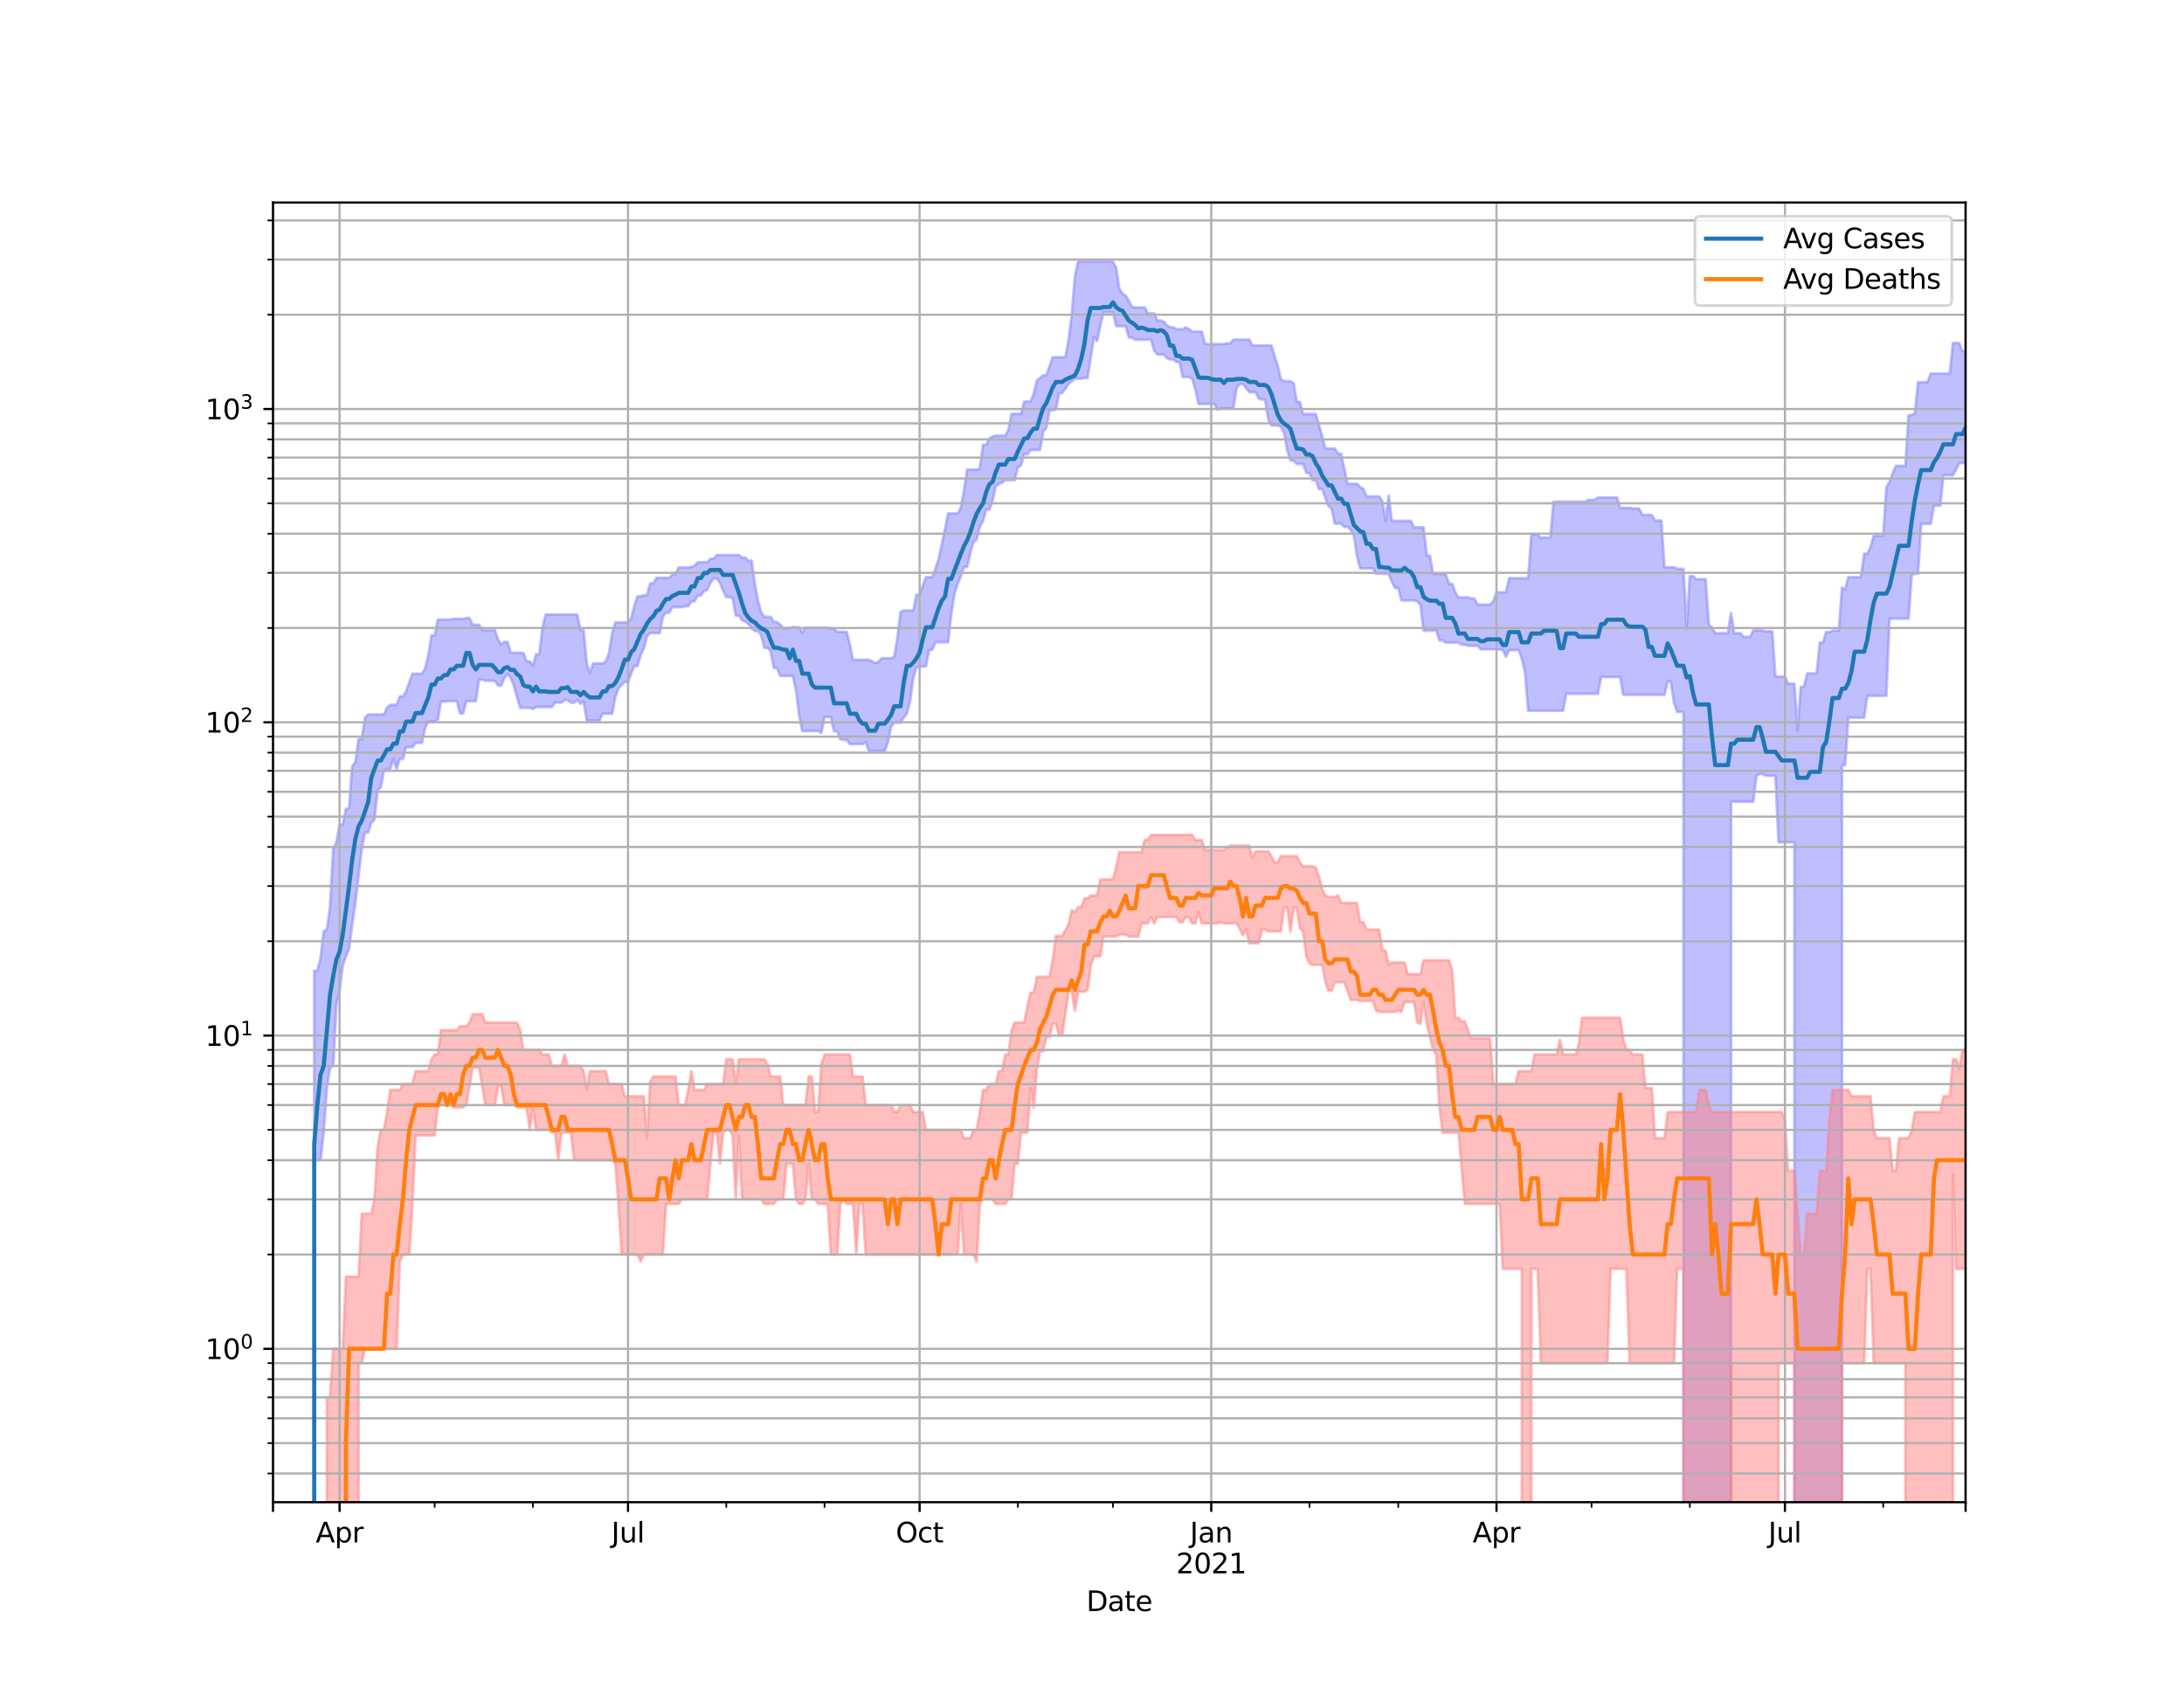 <?xml version="1.0" encoding="utf-8" standalone="no"?>
<!DOCTYPE svg PUBLIC "-//W3C//DTD SVG 1.1//EN"
  "http://www.w3.org/Graphics/SVG/1.1/DTD/svg11.dtd">
<svg height="612pt" version="1.1" viewBox="0 0 792 612" width="792pt" xmlns="http://www.w3.org/2000/svg" xmlns:xlink="http://www.w3.org/1999/xlink">
 <defs>
  <style type="text/css">*{stroke-linecap:butt;stroke-linejoin:round;}</style>
 </defs>
 <g id="figure_1">
  <g id="patch_1">
   <path d="M 0 612 
L 792 612 
L 792 0 
L 0 0 
z
" style="fill:#ffffff;"/>
  </g>
  <g id="axes_1">
   <g id="patch_2">
    <path d="M 99 544.68 
L 712.8 544.68 
L 712.8 73.44 
L 99 73.44 
z
" style="fill:#ffffff;"/>
   </g>
   <g id="PolyCollection_1">
    <path clip-path="url(#p68e2955192)" d="M 99 114073.863 
L 99 114073.863 
L 100.149 114073.863 
L 101.299 114073.863 
L 102.448 114073.863 
L 103.598 114073.863 
L 104.747 114073.863 
L 105.897 114073.863 
L 107.046 114073.863 
L 108.196 114073.863 
L 109.345 114073.863 
L 110.494 114073.863 
L 111.644 114073.863 
L 112.793 114073.863 
L 113.943 351.99 
L 115.092 351.99 
L 116.242 347.317 
L 117.391 337.723 
L 118.54 337.039 
L 119.69 328.729 
L 120.839 307.594 
L 121.989 305.401 
L 123.138 299.038 
L 124.288 299.038 
L 125.437 293.309 
L 126.587 293.03 
L 127.736 277.761 
L 128.885 276.353 
L 130.035 267.98 
L 131.184 267.98 
L 132.334 260.344 
L 133.483 259.07 
L 134.633 259.07 
L 135.782 259.07 
L 136.931 259.07 
L 138.081 259.07 
L 139.23 259.07 
L 140.38 256.528 
L 141.529 255.564 
L 142.679 255.564 
L 143.828 255.564 
L 144.978 252.495 
L 146.127 252.495 
L 147.276 250.733 
L 148.426 247.314 
L 149.575 244.289 
L 150.725 244.289 
L 151.874 244.289 
L 153.024 244.289 
L 154.173 242.392 
L 155.322 237.706 
L 156.472 230.418 
L 157.621 230.418 
L 158.771 224.669 
L 159.92 224.669 
L 161.07 224.669 
L 162.219 224.669 
L 163.369 224.669 
L 164.518 224.391 
L 165.667 224.391 
L 166.817 224.391 
L 167.966 224.391 
L 169.116 224.115 
L 170.265 224.115 
L 171.415 226.536 
L 172.564 226.536 
L 173.713 226.536 
L 174.863 228.476 
L 176.012 228.476 
L 177.162 228.476 
L 178.311 228.476 
L 179.461 228.476 
L 180.61 231.872 
L 181.76 233.676 
L 182.909 232.766 
L 184.058 232.766 
L 185.208 236.689 
L 186.357 236.689 
L 187.507 236.689 
L 188.656 236.689 
L 189.806 236.778 
L 190.955 239.804 
L 192.104 239.804 
L 193.254 241.406 
L 194.403 237.225 
L 195.553 237.225 
L 196.702 227.681 
L 197.852 222.847 
L 199.001 222.847 
L 200.151 222.847 
L 201.3 222.847 
L 202.449 222.847 
L 203.599 222.847 
L 204.748 222.847 
L 205.898 222.847 
L 207.047 222.847 
L 208.197 222.847 
L 209.346 222.847 
L 210.496 228.576 
L 211.645 228.576 
L 212.794 240.566 
L 213.944 244.082 
L 215.093 240.566 
L 216.243 240.566 
L 217.392 240.566 
L 218.542 240.566 
L 219.691 239.899 
L 220.84 236.778 
L 221.99 229.617 
L 223.139 225.7 
L 224.289 225.7 
L 225.438 225.7 
L 226.588 225.7 
L 227.737 225.7 
L 228.887 224.253 
L 230.036 219.625 
L 231.185 216.227 
L 232.335 216.227 
L 233.484 215.818 
L 234.634 215.818 
L 235.783 211.515 
L 236.933 211.515 
L 238.082 209.53 
L 239.231 209.53 
L 240.381 209.53 
L 241.53 209.53 
L 242.68 209.53 
L 243.829 208.433 
L 244.979 208.084 
L 246.128 205.77 
L 247.278 205.77 
L 248.427 205.77 
L 249.576 205.77 
L 250.726 205.58 
L 251.875 205.157 
L 253.025 203.862 
L 254.174 203.862 
L 255.324 203.862 
L 256.473 203.862 
L 257.622 202.616 
L 258.772 202.616 
L 259.921 201.241 
L 261.071 201.241 
L 262.22 201.241 
L 263.37 201.241 
L 264.519 201.241 
L 265.669 201.241 
L 266.818 201.241 
L 267.967 201.241 
L 269.117 202.202 
L 270.266 202.202 
L 271.416 203.272 
L 272.565 203.272 
L 273.715 211.479 
L 274.864 217.856 
L 276.013 222.071 
L 277.163 223.545 
L 278.312 223.681 
L 279.462 223.681 
L 280.611 225.511 
L 281.761 225.511 
L 282.91 226.512 
L 284.06 227.78 
L 285.209 227.78 
L 286.358 227.78 
L 287.508 227.361 
L 288.657 227.435 
L 289.807 227.435 
L 290.956 229.386 
L 292.106 227.582 
L 293.255 227.582 
L 294.404 227.582 
L 295.554 227.582 
L 296.703 227.582 
L 297.853 227.582 
L 299.002 227.582 
L 300.152 227.582 
L 301.301 227.928 
L 302.451 227.928 
L 303.6 229.132 
L 304.749 229.132 
L 305.899 229.132 
L 307.048 229.132 
L 308.198 233.676 
L 309.347 239.24 
L 310.497 239.24 
L 311.646 239.24 
L 312.796 239.24 
L 313.945 239.24 
L 315.094 239.24 
L 316.244 239.804 
L 317.393 240.471 
L 318.543 239.994 
L 319.692 238.682 
L 320.842 238.682 
L 321.991 238.682 
L 323.14 238.682 
L 324.29 238.192 
L 325.439 231.153 
L 326.589 221.895 
L 327.738 221.372 
L 328.888 221.372 
L 330.037 221.372 
L 331.187 221.372 
L 332.336 215.683 
L 333.485 215.683 
L 334.635 212.266 
L 335.784 209.275 
L 336.934 209.275 
L 338.083 209.275 
L 339.233 206.198 
L 340.382 202.734 
L 341.531 197.292 
L 342.681 191.971 
L 343.83 186.17 
L 344.98 186.17 
L 346.129 186.17 
L 347.279 186.17 
L 348.428 184.13 
L 349.578 177.858 
L 350.727 170.274 
L 351.876 170.274 
L 353.026 170.274 
L 354.175 170.274 
L 355.325 169.883 
L 356.474 161.283 
L 357.624 161.283 
L 358.773 158.97 
L 359.922 158.289 
L 361.072 157.994 
L 362.221 157.994 
L 363.371 157.994 
L 364.52 157.994 
L 365.67 155.908 
L 366.819 150.066 
L 367.969 150.066 
L 369.118 150.066 
L 370.267 150.066 
L 371.417 145.621 
L 372.566 145.537 
L 373.716 145.537 
L 374.865 142.784 
L 376.015 137.913 
L 377.164 137.034 
L 378.313 136.063 
L 379.463 136.063 
L 380.612 132.755 
L 381.762 129.534 
L 382.911 129.534 
L 384.061 129.534 
L 385.21 129.534 
L 386.36 129.534 
L 387.509 123.149 
L 388.658 114.217 
L 389.808 100.116 
L 390.957 94.86 
L 392.107 94.86 
L 393.256 94.86 
L 394.406 94.86 
L 395.555 94.86 
L 396.704 94.86 
L 397.854 94.86 
L 399.003 94.86 
L 400.153 94.86 
L 401.302 94.86 
L 402.452 94.86 
L 403.601 94.86 
L 404.751 97.098 
L 405.9 104.681 
L 407.049 106.448 
L 408.199 107.175 
L 409.348 109.075 
L 410.498 111.23 
L 411.647 111.489 
L 412.797 111.489 
L 413.946 111.489 
L 415.096 111.489 
L 416.245 113.637 
L 417.394 113.637 
L 418.544 113.637 
L 419.693 116.194 
L 420.843 116.194 
L 421.992 116.589 
L 423.142 117.927 
L 424.291 118.67 
L 425.44 118.67 
L 426.59 119.376 
L 427.739 119.376 
L 428.889 119.376 
L 430.038 118.67 
L 431.188 119.376 
L 432.337 120.248 
L 433.487 120.248 
L 434.636 120.248 
L 435.785 120.248 
L 436.935 124.564 
L 438.084 124.778 
L 439.234 124.778 
L 440.383 124.778 
L 441.533 124.778 
L 442.682 124.778 
L 443.831 124.778 
L 444.981 124.512 
L 446.13 124.512 
L 447.28 123.143 
L 448.429 123.143 
L 449.579 123.143 
L 450.728 123.143 
L 451.878 123.143 
L 453.027 123.143 
L 454.176 125.273 
L 455.326 125.273 
L 456.475 125.273 
L 457.625 125.273 
L 458.774 125.273 
L 459.924 125.273 
L 461.073 125.273 
L 462.222 129.114 
L 463.372 132.59 
L 464.521 137.531 
L 465.671 138.226 
L 466.82 138.226 
L 467.97 138.226 
L 469.119 138.918 
L 470.269 145.532 
L 471.418 145.827 
L 472.567 150.122 
L 473.717 150.122 
L 474.866 150.122 
L 476.016 150.122 
L 477.165 150.122 
L 478.315 154.062 
L 479.464 158.169 
L 480.613 162.636 
L 481.763 162.636 
L 482.912 162.636 
L 484.062 162.636 
L 485.211 164.497 
L 486.361 164.539 
L 487.51 170.051 
L 488.66 175.449 
L 489.809 175.449 
L 490.958 175.449 
L 492.108 175.449 
L 493.257 176.634 
L 494.407 177.322 
L 495.556 179.996 
L 496.706 179.996 
L 497.855 179.996 
L 499.004 179.996 
L 500.154 179.996 
L 501.303 181.83 
L 502.453 188.845 
L 503.602 179.696 
L 504.752 188.845 
L 505.901 188.845 
L 507.051 188.845 
L 508.2 188.845 
L 509.349 188.845 
L 510.499 188.845 
L 511.648 188.845 
L 512.798 191.224 
L 513.947 191.224 
L 515.097 191.224 
L 516.246 191.224 
L 517.396 201.472 
L 518.545 201.472 
L 519.694 208.134 
L 520.844 208.134 
L 521.993 208.134 
L 523.143 208.134 
L 524.292 208.134 
L 525.442 211.71 
L 526.591 211.71 
L 527.74 214.744 
L 528.89 216.619 
L 530.039 216.619 
L 531.189 216.619 
L 532.338 216.619 
L 533.488 216.975 
L 534.637 216.975 
L 535.787 219.208 
L 536.936 219.208 
L 538.085 219.208 
L 539.235 219.208 
L 540.384 219.208 
L 541.534 218.058 
L 542.683 214.763 
L 543.833 214.763 
L 544.982 214.763 
L 546.131 214.763 
L 547.281 209.667 
L 548.43 209.667 
L 549.58 209.667 
L 550.729 209.667 
L 551.879 209.667 
L 553.028 209.667 
L 554.178 209.667 
L 555.327 193.723 
L 556.476 193.723 
L 557.626 193.723 
L 558.775 195.079 
L 559.925 194.889 
L 561.074 194.889 
L 562.224 194.889 
L 563.373 181.927 
L 564.522 181.927 
L 565.672 181.927 
L 566.821 181.927 
L 567.971 181.927 
L 569.12 181.927 
L 570.27 181.927 
L 571.419 181.927 
L 572.569 181.927 
L 573.718 181.927 
L 574.867 181.927 
L 576.017 181.259 
L 577.166 181.259 
L 578.316 181.259 
L 579.465 180.391 
L 580.615 180.391 
L 581.764 180.391 
L 582.913 180.391 
L 584.063 180.391 
L 585.212 180.391 
L 586.362 180.391 
L 587.511 184.171 
L 588.661 184.171 
L 589.81 184.171 
L 590.96 184.171 
L 592.109 184.386 
L 593.258 184.386 
L 594.408 184.386 
L 595.557 186.737 
L 596.707 186.737 
L 597.856 186.737 
L 599.006 186.737 
L 600.155 188.744 
L 601.304 188.744 
L 602.454 188.744 
L 603.603 205.691 
L 604.753 205.691 
L 605.902 205.691 
L 607.052 205.691 
L 608.201 206.262 
L 609.351 206.262 
L 610.5 206.262 
L 611.649 227.854 
L 612.799 208.903 
L 613.948 208.903 
L 615.098 210.027 
L 616.247 210.027 
L 617.397 210.027 
L 618.546 210.027 
L 619.696 226.487 
L 620.845 227.656 
L 621.994 229.617 
L 623.144 229.617 
L 624.293 229.617 
L 625.443 229.617 
L 626.592 229.617 
L 627.742 222.314 
L 628.891 229.617 
L 630.04 229.617 
L 631.19 229.617 
L 632.339 230.942 
L 633.489 230.942 
L 634.638 230.942 
L 635.788 228.602 
L 636.937 228.602 
L 638.087 228.602 
L 639.236 228.602 
L 640.385 228.904 
L 641.535 228.904 
L 642.684 228.904 
L 643.834 245.335 
L 644.983 245.335 
L 646.133 245.335 
L 647.282 245.335 
L 648.431 247.942 
L 649.581 247.942 
L 650.73 247.942 
L 651.88 264.95 
L 653.029 249.07 
L 654.179 249.07 
L 655.328 244.185 
L 656.478 244.185 
L 657.627 244.185 
L 658.776 244.185 
L 659.926 233.013 
L 661.075 233.013 
L 662.225 229.208 
L 663.374 229.208 
L 664.524 228.677 
L 665.673 228.677 
L 666.822 228.677 
L 667.972 213.03 
L 669.121 213.749 
L 670.271 209.275 
L 671.42 209.275 
L 672.57 209.275 
L 673.719 209.275 
L 674.869 209.275 
L 676.018 200.781 
L 677.167 200.781 
L 678.317 198.396 
L 679.466 194.284 
L 680.616 194.284 
L 681.765 194.284 
L 682.915 194.284 
L 684.064 176.739 
L 685.213 174.752 
L 686.363 171.593 
L 687.512 168.937 
L 688.662 168.937 
L 689.811 168.937 
L 690.961 168.937 
L 692.11 150.626 
L 693.26 150.425 
L 694.409 149.963 
L 695.558 138.581 
L 696.708 138.581 
L 697.857 138.581 
L 699.007 138.581 
L 700.156 135.477 
L 701.306 135.477 
L 702.455 135.477 
L 703.604 135.477 
L 704.754 135.477 
L 705.903 135.477 
L 707.053 135.477 
L 708.202 124.412 
L 709.352 124.412 
L 710.501 124.412 
L 711.651 127.341 
L 712.8 127.341 
L 712.8 167.899 
L 712.8 167.899 
L 711.651 167.899 
L 710.501 167.899 
L 709.352 170.197 
L 708.202 172.318 
L 707.053 172.318 
L 705.903 172.318 
L 704.754 172.318 
L 703.604 183.361 
L 702.455 183.361 
L 701.306 183.361 
L 700.156 189.923 
L 699.007 189.923 
L 697.857 189.923 
L 696.708 189.923 
L 695.558 208.051 
L 694.409 208.051 
L 693.26 208.5 
L 692.11 224.322 
L 690.961 224.322 
L 689.811 224.322 
L 688.662 224.322 
L 687.512 224.322 
L 686.363 224.322 
L 685.213 224.322 
L 684.064 252.291 
L 682.915 252.291 
L 681.765 252.291 
L 680.616 252.291 
L 679.466 252.291 
L 678.317 252.291 
L 677.167 252.291 
L 676.018 260.201 
L 674.869 260.201 
L 673.719 260.201 
L 672.57 260.201 
L 671.42 260.201 
L 670.271 260.201 
L 669.121 277.49 
L 667.972 277.49 
L 666.822 114073.863 
L 665.673 114073.863 
L 664.524 114073.863 
L 663.374 114073.863 
L 662.225 114073.863 
L 661.075 114073.863 
L 659.926 114073.863 
L 658.776 114073.863 
L 657.627 114073.863 
L 656.478 114073.863 
L 655.328 114073.863 
L 654.179 114073.863 
L 653.029 114073.863 
L 651.88 114073.863 
L 650.73 305.401 
L 649.581 305.401 
L 648.431 305.401 
L 647.282 305.401 
L 646.133 305.401 
L 644.983 305.401 
L 643.834 281.286 
L 642.684 281.286 
L 641.535 281.286 
L 640.385 281.286 
L 639.236 280.633 
L 638.087 280.633 
L 636.937 281.286 
L 635.788 290.676 
L 634.638 290.676 
L 633.489 290.676 
L 632.339 290.676 
L 631.19 290.676 
L 630.04 290.676 
L 628.891 290.676 
L 627.742 290.676 
L 626.592 114073.863 
L 625.443 114073.863 
L 624.293 114073.863 
L 623.144 114073.863 
L 621.994 114073.863 
L 620.845 114073.863 
L 619.696 114073.863 
L 618.546 114073.863 
L 617.397 114073.863 
L 616.247 114073.863 
L 615.098 114073.863 
L 613.948 114073.863 
L 612.799 114073.863 
L 611.649 114073.863 
L 610.5 258.102 
L 609.351 258.102 
L 608.201 258.102 
L 607.052 254.918 
L 605.902 247.094 
L 604.753 247.094 
L 603.603 251.927 
L 602.454 251.927 
L 601.304 251.927 
L 600.155 251.927 
L 599.006 251.927 
L 597.856 251.927 
L 596.707 251.927 
L 595.557 251.927 
L 594.408 251.927 
L 593.258 251.927 
L 592.109 251.927 
L 590.96 251.927 
L 589.81 251.927 
L 588.661 251.927 
L 587.511 245.477 
L 586.362 245.477 
L 585.212 245.477 
L 584.063 245.477 
L 582.913 245.477 
L 581.764 245.477 
L 580.615 245.477 
L 579.465 251.566 
L 578.316 251.566 
L 577.166 251.566 
L 576.017 251.566 
L 574.867 251.566 
L 573.718 251.566 
L 572.569 251.566 
L 571.419 251.566 
L 570.27 251.566 
L 569.12 251.566 
L 567.971 251.566 
L 566.821 257.692 
L 565.672 257.692 
L 564.522 257.692 
L 563.373 257.692 
L 562.224 257.692 
L 561.074 257.692 
L 559.925 257.692 
L 558.775 257.692 
L 557.626 257.692 
L 556.476 257.692 
L 555.327 257.692 
L 554.178 257.692 
L 553.028 243.774 
L 551.879 238.837 
L 550.729 235.722 
L 549.58 235.722 
L 548.43 235.722 
L 547.281 235.722 
L 546.131 238.131 
L 544.982 235.693 
L 543.833 235.433 
L 542.683 235.433 
L 541.534 235.433 
L 540.384 235.433 
L 539.235 235.433 
L 538.085 235.433 
L 536.936 235.433 
L 535.787 234.152 
L 534.637 234.152 
L 533.488 234.152 
L 532.338 234.152 
L 531.189 233.76 
L 530.039 233.76 
L 528.89 232.985 
L 527.74 232.985 
L 526.591 232.985 
L 525.442 232.985 
L 524.292 232.985 
L 523.143 232.168 
L 521.993 232.168 
L 520.844 228.576 
L 519.694 228.652 
L 518.545 228.652 
L 517.396 228.652 
L 516.246 228.652 
L 515.097 219.208 
L 513.947 218.099 
L 512.798 217.715 
L 511.648 217.715 
L 510.499 217.715 
L 509.349 217.715 
L 508.2 217.715 
L 507.051 213.213 
L 505.901 213.213 
L 504.752 210.949 
L 503.602 208.15 
L 502.453 208.15 
L 501.303 208.001 
L 500.154 208.001 
L 499.004 208.001 
L 497.855 206.103 
L 496.706 206.103 
L 495.556 206.103 
L 494.407 206.103 
L 493.257 206.103 
L 492.108 201.69 
L 490.958 194.121 
L 489.809 192.079 
L 488.66 191.083 
L 487.51 191.083 
L 486.361 189.842 
L 485.211 189.842 
L 484.062 189.842 
L 482.912 184.458 
L 481.763 183.452 
L 480.613 180.419 
L 479.464 177.304 
L 478.315 177.304 
L 477.165 174.132 
L 476.016 174.132 
L 474.866 171.625 
L 473.717 171.419 
L 472.567 168.26 
L 471.418 168.26 
L 470.269 168.26 
L 469.119 167.012 
L 467.97 167.012 
L 466.82 163.253 
L 465.671 157.055 
L 464.521 154.748 
L 463.372 154.262 
L 462.222 154.262 
L 461.073 154.262 
L 459.924 152.122 
L 458.774 144.874 
L 457.625 144.874 
L 456.475 144.485 
L 455.326 142.197 
L 454.176 142.197 
L 453.027 142.197 
L 451.878 140.691 
L 450.728 139.274 
L 449.579 139.274 
L 448.429 140.691 
L 447.28 148.038 
L 446.13 148.038 
L 444.981 148.038 
L 443.831 148.038 
L 442.682 148.038 
L 441.533 148.56 
L 440.383 146.464 
L 439.234 146.464 
L 438.084 146.464 
L 436.935 146.464 
L 435.785 146.464 
L 434.636 146.464 
L 433.487 141.137 
L 432.337 137.349 
L 431.188 136.674 
L 430.038 136.674 
L 428.889 136.674 
L 427.739 131.235 
L 426.59 131.266 
L 425.44 130.298 
L 424.291 130.298 
L 423.142 129.859 
L 421.992 128.533 
L 420.843 128.533 
L 419.693 128.533 
L 418.544 127.03 
L 417.394 123.176 
L 416.245 123.176 
L 415.096 123.176 
L 413.946 123.176 
L 412.797 123.176 
L 411.647 123.176 
L 410.498 122.359 
L 409.348 122.359 
L 408.199 118.263 
L 407.049 118.263 
L 405.9 118.263 
L 404.751 118.263 
L 403.601 113.243 
L 402.452 113.243 
L 401.302 113.243 
L 400.153 113.243 
L 399.003 118.263 
L 397.854 123.613 
L 396.704 122.338 
L 395.555 129.524 
L 394.406 137.011 
L 393.256 137.011 
L 392.107 137.278 
L 390.957 137.278 
L 389.808 137.278 
L 388.658 138.182 
L 387.509 139.094 
L 386.36 140.903 
L 385.21 142.485 
L 384.061 142.569 
L 382.911 148.456 
L 381.762 148.724 
L 380.612 148.724 
L 379.463 155.143 
L 378.313 156.487 
L 377.164 163.16 
L 376.015 163.16 
L 374.865 163.16 
L 373.716 163.16 
L 372.566 164.731 
L 371.417 164.731 
L 370.267 168.698 
L 369.118 169.51 
L 367.969 174.099 
L 366.819 174.099 
L 365.67 174.099 
L 364.52 174.099 
L 363.371 174.98 
L 362.221 175.474 
L 361.072 176.294 
L 359.922 181.81 
L 358.773 184.787 
L 357.624 184.787 
L 356.474 188.935 
L 355.325 191.001 
L 354.175 195.591 
L 353.026 196.539 
L 351.876 200.468 
L 350.727 205.596 
L 349.578 205.596 
L 348.428 208.953 
L 347.279 211.764 
L 346.129 215.24 
L 344.98 222.669 
L 343.83 232.876 
L 342.681 232.876 
L 341.531 232.876 
L 340.382 232.876 
L 339.233 232.876 
L 338.083 235.636 
L 336.934 235.722 
L 335.784 241.602 
L 334.635 241.602 
L 333.485 241.897 
L 332.336 241.897 
L 331.187 245.76 
L 330.037 254.195 
L 328.888 258.699 
L 327.738 260.153 
L 326.589 261.997 
L 325.439 261.997 
L 324.29 261.997 
L 323.14 263.451 
L 321.991 269.109 
L 320.842 272.293 
L 319.692 272.293 
L 318.543 272.293 
L 317.393 272.293 
L 316.244 272.293 
L 315.094 272.293 
L 313.945 269.109 
L 312.796 269.799 
L 311.646 269.799 
L 310.497 269.799 
L 309.347 269.799 
L 308.198 269.799 
L 307.048 268.26 
L 305.899 268.26 
L 304.749 268.036 
L 303.6 265.161 
L 302.451 265.161 
L 301.301 260.011 
L 300.152 260.011 
L 299.002 260.011 
L 297.853 265.744 
L 296.703 265.055 
L 295.554 265.055 
L 294.404 265.055 
L 293.255 265.055 
L 292.106 265.055 
L 290.956 265.055 
L 289.807 259.585 
L 288.657 250.224 
L 287.508 245.054 
L 286.358 245.054 
L 285.209 245.054 
L 284.06 245.054 
L 282.91 245.054 
L 281.761 242.16 
L 280.611 242.16 
L 279.462 236.043 
L 278.312 234.917 
L 277.163 234.917 
L 276.013 230.21 
L 274.864 228.803 
L 273.715 228.803 
L 272.565 227.804 
L 271.416 226.271 
L 270.266 225.369 
L 269.117 224.878 
L 267.967 223.184 
L 266.818 223.184 
L 265.669 216.935 
L 264.519 216.462 
L 263.37 216.462 
L 262.22 214.066 
L 261.071 211.373 
L 259.921 209.701 
L 258.772 209.701 
L 257.622 211.373 
L 256.473 213.861 
L 255.324 214.348 
L 254.174 215.934 
L 253.025 215.934 
L 251.875 218.079 
L 250.726 218.079 
L 249.576 219.771 
L 248.427 219.771 
L 247.278 220.172 
L 246.128 220.172 
L 244.979 220.172 
L 243.829 220.172 
L 242.68 222.137 
L 241.53 222.203 
L 240.381 223.613 
L 239.231 229.54 
L 238.082 229.54 
L 236.933 229.54 
L 235.783 229.54 
L 234.634 230.679 
L 233.484 235.088 
L 232.335 237.585 
L 231.185 241.504 
L 230.036 241.504 
L 228.887 244.22 
L 227.737 247.314 
L 226.588 247.204 
L 225.438 248.315 
L 224.289 249.605 
L 223.139 252.699 
L 221.99 258.791 
L 220.84 258.791 
L 219.691 258.791 
L 218.542 258.791 
L 217.392 261.261 
L 216.243 261.261 
L 215.093 261.261 
L 213.944 261.261 
L 212.794 261.261 
L 211.645 254.407 
L 210.496 255.176 
L 209.346 253.817 
L 208.197 254.79 
L 207.047 254.79 
L 205.898 253.817 
L 204.748 253.817 
L 203.599 254.747 
L 202.449 254.747 
L 201.3 254.747 
L 200.151 256.352 
L 199.001 256.352 
L 197.852 256.352 
L 196.702 256.352 
L 195.553 256.352 
L 194.403 256.352 
L 193.254 257.062 
L 192.104 256.661 
L 190.955 256.661 
L 189.806 256.661 
L 188.656 256.661 
L 187.507 252.822 
L 186.357 248.578 
L 185.208 245.831 
L 184.058 244.392 
L 182.909 245.831 
L 181.76 248.54 
L 180.61 248.54 
L 179.461 246.875 
L 178.311 246.875 
L 177.162 246.803 
L 176.012 246.803 
L 174.863 246.405 
L 173.713 246.405 
L 172.564 254.195 
L 171.415 254.195 
L 170.265 254.195 
L 169.116 254.195 
L 167.966 258.653 
L 166.817 258.653 
L 165.667 254.195 
L 164.518 254.195 
L 163.369 254.195 
L 162.219 254.195 
L 161.07 254.407 
L 159.92 254.407 
L 158.771 260.97 
L 157.621 261.603 
L 156.472 261.603 
L 155.322 261.603 
L 154.173 263.912 
L 153.024 269.338 
L 151.874 269.338 
L 150.725 269.338 
L 149.575 270.911 
L 148.426 270.911 
L 147.276 270.911 
L 146.127 275.177 
L 144.978 275.177 
L 143.828 278.793 
L 142.679 275.177 
L 141.529 278.793 
L 140.38 278.793 
L 139.23 279.422 
L 138.081 285.479 
L 136.931 286.524 
L 135.782 297.188 
L 134.633 298.413 
L 133.483 301.839 
L 132.334 301.839 
L 131.184 307.969 
L 130.035 317.493 
L 128.885 327.223 
L 127.736 335.261 
L 126.587 344.081 
L 125.437 346.763 
L 124.288 350.186 
L 123.138 359.238 
L 121.989 364.475 
L 120.839 386.49 
L 119.69 387.111 
L 118.54 394.507 
L 117.391 410.672 
L 116.242 420.683 
L 115.092 420.683 
L 113.943 420.683 
L 112.793 114073.863 
L 111.644 114073.863 
L 110.494 114073.863 
L 109.345 114073.863 
L 108.196 114073.863 
L 107.046 114073.863 
L 105.897 114073.863 
L 104.747 114073.863 
L 103.598 114073.863 
L 102.448 114073.863 
L 101.299 114073.863 
L 100.149 114073.863 
L 99 114073.863 
z
" style="fill:#8080ff;fill-opacity:0.5;stroke:#8080ff;stroke-opacity:0.5;"/>
   </g>
   <g id="PolyCollection_2">
    <path clip-path="url(#p68e2955192)" d="M 99 114073.863 
L 99 114073.863 
L 100.149 114073.863 
L 101.299 114073.863 
L 102.448 114073.863 
L 103.598 114073.863 
L 104.747 114073.863 
L 105.897 114073.863 
L 107.046 114073.863 
L 108.196 114073.863 
L 109.345 114073.863 
L 110.494 114073.863 
L 111.644 114073.863 
L 112.793 114073.863 
L 113.943 114073.863 
L 115.092 114073.863 
L 116.242 114073.863 
L 117.391 114073.863 
L 118.54 506.662 
L 119.69 506.662 
L 120.839 489.068 
L 121.989 489.068 
L 123.138 489.068 
L 124.288 489.068 
L 125.437 462.892 
L 126.587 462.892 
L 127.736 462.892 
L 128.885 462.892 
L 130.035 462.892 
L 131.184 440.071 
L 132.334 440.071 
L 133.483 440.071 
L 134.633 440.071 
L 135.782 434.874 
L 136.931 415.981 
L 138.081 409.675 
L 139.23 409.675 
L 140.38 403.212 
L 141.529 395.238 
L 142.679 395.238 
L 143.828 395.238 
L 144.978 395.238 
L 146.127 393.077 
L 147.276 393.077 
L 148.426 393.077 
L 149.575 393.077 
L 150.725 388.376 
L 151.874 388.376 
L 153.024 388.376 
L 154.173 388.376 
L 155.322 388.376 
L 156.472 384.083 
L 157.621 382.352 
L 158.771 382.352 
L 159.92 373.548 
L 161.07 373.548 
L 162.219 373.548 
L 163.369 373.548 
L 164.518 373.548 
L 165.667 373.548 
L 166.817 372.145 
L 167.966 372.145 
L 169.116 372.145 
L 170.265 370.781 
L 171.415 367.738 
L 172.564 367.738 
L 173.713 367.738 
L 174.863 367.738 
L 176.012 370.781 
L 177.162 370.781 
L 178.311 370.781 
L 179.461 370.781 
L 180.61 370.781 
L 181.76 370.781 
L 182.909 370.781 
L 184.058 370.781 
L 185.208 370.781 
L 186.357 370.781 
L 187.507 370.781 
L 188.656 373.548 
L 189.806 380.68 
L 190.955 380.68 
L 192.104 380.68 
L 193.254 380.68 
L 194.403 380.68 
L 195.553 380.68 
L 196.702 382.352 
L 197.852 382.352 
L 199.001 382.352 
L 200.151 386.49 
L 201.3 386.49 
L 202.449 386.49 
L 203.599 386.49 
L 204.748 382.352 
L 205.898 386.49 
L 207.047 386.49 
L 208.197 386.49 
L 209.346 386.49 
L 210.496 386.49 
L 211.645 388.376 
L 212.794 395.238 
L 213.944 388.376 
L 215.093 388.376 
L 216.243 388.376 
L 217.392 388.376 
L 218.542 388.376 
L 219.691 388.376 
L 220.84 393.077 
L 221.99 393.077 
L 223.139 393.077 
L 224.289 393.077 
L 225.438 393.077 
L 226.588 397.498 
L 227.737 397.498 
L 228.887 397.498 
L 230.036 397.498 
L 231.185 397.498 
L 232.335 397.498 
L 233.484 397.498 
L 234.634 412.727 
L 235.783 392.378 
L 236.933 390.336 
L 238.082 390.336 
L 239.231 390.336 
L 240.381 390.336 
L 241.53 390.336 
L 242.68 390.336 
L 243.829 390.336 
L 244.979 390.336 
L 246.128 400.681 
L 247.278 400.681 
L 248.427 400.681 
L 249.576 395.238 
L 250.726 388.376 
L 251.875 395.238 
L 253.025 395.238 
L 254.174 395.238 
L 255.324 395.238 
L 256.473 393.077 
L 257.622 393.077 
L 258.772 393.077 
L 259.921 393.077 
L 261.071 393.077 
L 262.22 393.077 
L 263.37 384.083 
L 264.519 384.083 
L 265.669 384.083 
L 266.818 393.077 
L 267.967 384.083 
L 269.117 384.083 
L 270.266 384.083 
L 271.416 384.083 
L 272.565 384.083 
L 273.715 384.083 
L 274.864 384.083 
L 276.013 384.083 
L 277.163 384.083 
L 278.312 385.877 
L 279.462 390.336 
L 280.611 390.336 
L 281.761 390.336 
L 282.91 390.336 
L 284.06 400.681 
L 285.209 400.681 
L 286.358 400.681 
L 287.508 400.681 
L 288.657 400.681 
L 289.807 400.681 
L 290.956 400.681 
L 292.106 400.681 
L 293.255 390.336 
L 294.404 390.336 
L 295.554 403.212 
L 296.703 403.212 
L 297.853 385.877 
L 299.002 382.352 
L 300.152 382.352 
L 301.301 382.352 
L 302.451 382.352 
L 303.6 382.352 
L 304.749 382.352 
L 305.899 382.352 
L 307.048 382.352 
L 308.198 382.352 
L 309.347 390.336 
L 310.497 390.336 
L 311.646 390.336 
L 312.796 390.336 
L 313.945 400.681 
L 315.094 400.681 
L 316.244 400.681 
L 317.393 400.681 
L 318.543 400.681 
L 319.692 400.681 
L 320.842 400.681 
L 321.991 400.681 
L 323.14 400.681 
L 324.29 403.212 
L 325.439 403.212 
L 326.589 400.681 
L 327.738 400.681 
L 328.888 400.681 
L 330.037 400.681 
L 331.187 403.212 
L 332.336 403.212 
L 333.485 403.212 
L 334.635 403.212 
L 335.784 409.675 
L 336.934 409.675 
L 338.083 409.675 
L 339.233 409.675 
L 340.382 409.675 
L 341.531 409.675 
L 342.681 409.675 
L 343.83 409.675 
L 344.98 409.675 
L 346.129 409.675 
L 347.279 409.675 
L 348.428 409.675 
L 349.578 412.727 
L 350.727 412.727 
L 351.876 412.727 
L 353.026 409.675 
L 354.175 409.675 
L 355.325 403.212 
L 356.474 395.238 
L 357.624 395.238 
L 358.773 393.077 
L 359.922 393.077 
L 361.072 393.077 
L 362.221 388.376 
L 363.371 388.376 
L 364.52 382.352 
L 365.67 382.352 
L 366.819 373.548 
L 367.969 370.781 
L 369.118 370.781 
L 370.267 370.781 
L 371.417 370.781 
L 372.566 364.871 
L 373.716 359.953 
L 374.865 359.953 
L 376.015 354.183 
L 377.164 354.183 
L 378.313 354.183 
L 379.463 354.183 
L 380.612 354.183 
L 381.762 348.16 
L 382.911 339.356 
L 384.061 339.356 
L 385.21 339.356 
L 386.36 337.266 
L 387.509 335.044 
L 388.658 330.086 
L 389.808 330.679 
L 390.957 328.921 
L 392.107 328.921 
L 393.256 325.761 
L 394.406 325.761 
L 395.555 324.692 
L 396.704 324.692 
L 397.854 324.692 
L 399.003 318.882 
L 400.153 318.882 
L 401.302 318.882 
L 402.452 318.882 
L 403.601 318.882 
L 404.751 314.538 
L 405.9 308.983 
L 407.049 308.983 
L 408.199 308.983 
L 409.348 308.983 
L 410.498 308.983 
L 411.647 308.983 
L 412.797 308.983 
L 413.946 308.983 
L 415.096 304.574 
L 416.245 304.574 
L 417.394 302.734 
L 418.544 302.734 
L 419.693 302.734 
L 420.843 302.734 
L 421.992 302.734 
L 423.142 302.734 
L 424.291 302.734 
L 425.44 302.734 
L 426.59 302.734 
L 427.739 302.734 
L 428.889 302.734 
L 430.038 302.734 
L 431.188 302.734 
L 432.337 302.734 
L 433.487 304.574 
L 434.636 304.574 
L 435.785 304.574 
L 436.935 308.22 
L 438.084 308.22 
L 439.234 308.22 
L 440.383 308.22 
L 441.533 308.22 
L 442.682 308.22 
L 443.831 308.22 
L 444.981 307.345 
L 446.13 306.607 
L 447.28 306.607 
L 448.429 306.607 
L 449.579 306.607 
L 450.728 306.607 
L 451.878 306.607 
L 453.027 306.607 
L 454.176 311.077 
L 455.326 308.728 
L 456.475 308.728 
L 457.625 308.728 
L 458.774 308.728 
L 459.924 308.728 
L 461.073 310.413 
L 462.222 312.708 
L 463.372 312.708 
L 464.521 310.413 
L 465.671 310.413 
L 466.82 310.413 
L 467.97 310.413 
L 469.119 310.413 
L 470.269 310.413 
L 471.418 312.708 
L 472.567 314.11 
L 473.717 314.11 
L 474.866 314.11 
L 476.016 314.11 
L 477.165 314.538 
L 478.315 317.952 
L 479.464 322.286 
L 480.613 324.692 
L 481.763 325.224 
L 482.912 325.224 
L 484.062 325.224 
L 485.211 324.692 
L 486.361 327.408 
L 487.51 327.408 
L 488.66 327.408 
L 489.809 327.408 
L 490.958 327.408 
L 492.108 327.408 
L 493.257 334.396 
L 494.407 334.396 
L 495.556 337.039 
L 496.706 337.039 
L 497.855 337.039 
L 499.004 337.039 
L 500.154 337.039 
L 501.303 344.606 
L 502.453 344.606 
L 503.602 349.891 
L 504.752 349.018 
L 505.901 349.018 
L 507.051 349.018 
L 508.2 349.018 
L 509.349 349.018 
L 510.499 353.232 
L 511.648 353.232 
L 512.798 353.232 
L 513.947 353.232 
L 515.097 353.232 
L 516.246 348.16 
L 517.396 348.16 
L 518.545 348.16 
L 519.694 348.16 
L 520.844 348.16 
L 521.993 348.16 
L 523.143 348.16 
L 524.292 348.16 
L 525.442 348.16 
L 526.591 351.685 
L 527.74 369.019 
L 528.89 369.019 
L 530.039 370.335 
L 531.189 370.335 
L 532.338 373.548 
L 533.488 376.479 
L 534.637 376.479 
L 535.787 376.479 
L 536.936 376.479 
L 538.085 376.479 
L 539.235 376.479 
L 540.384 376.479 
L 541.534 393.077 
L 542.683 393.077 
L 543.833 393.077 
L 544.982 393.077 
L 546.131 393.077 
L 547.281 393.077 
L 548.43 393.077 
L 549.58 393.077 
L 550.729 388.376 
L 551.879 388.376 
L 553.028 388.376 
L 554.178 388.376 
L 555.327 388.376 
L 556.476 382.352 
L 557.626 382.352 
L 558.775 382.352 
L 559.925 382.352 
L 561.074 382.352 
L 562.224 382.352 
L 563.373 382.352 
L 564.522 382.352 
L 565.672 376.985 
L 566.821 382.352 
L 567.971 382.352 
L 569.12 382.352 
L 570.27 382.352 
L 571.419 382.352 
L 572.569 378.535 
L 573.718 369.019 
L 574.867 369.019 
L 576.017 369.019 
L 577.166 369.019 
L 578.316 369.019 
L 579.465 369.019 
L 580.615 369.019 
L 581.764 369.019 
L 582.913 369.019 
L 584.063 369.019 
L 585.212 369.019 
L 586.362 369.019 
L 587.511 369.019 
L 588.661 376.985 
L 589.81 380.68 
L 590.96 380.68 
L 592.109 382.352 
L 593.258 382.352 
L 594.408 382.352 
L 595.557 382.352 
L 596.707 394.507 
L 597.856 394.507 
L 599.006 394.507 
L 600.155 412.727 
L 601.304 412.727 
L 602.454 412.727 
L 603.603 412.727 
L 604.753 403.212 
L 605.902 403.212 
L 607.052 403.212 
L 608.201 403.212 
L 609.351 403.212 
L 610.5 403.212 
L 611.649 403.212 
L 612.799 403.212 
L 613.948 403.212 
L 615.098 403.212 
L 616.247 395.238 
L 617.397 395.238 
L 618.546 395.238 
L 619.696 400.681 
L 620.845 403.212 
L 621.994 403.212 
L 623.144 403.212 
L 624.293 403.212 
L 625.443 403.212 
L 626.592 403.212 
L 627.742 403.212 
L 628.891 403.212 
L 630.04 403.212 
L 631.19 403.212 
L 632.339 403.212 
L 633.489 403.212 
L 634.638 403.212 
L 635.788 403.212 
L 636.937 403.212 
L 638.087 403.212 
L 639.236 403.212 
L 640.385 403.212 
L 641.535 403.212 
L 642.684 403.212 
L 643.834 403.212 
L 644.983 403.212 
L 646.133 403.212 
L 647.282 405.879 
L 648.431 424.528 
L 649.581 424.528 
L 650.73 424.528 
L 651.88 440.071 
L 653.029 454.875 
L 654.179 454.875 
L 655.328 440.071 
L 656.478 440.071 
L 657.627 440.071 
L 658.776 440.071 
L 659.926 424.528 
L 661.075 424.528 
L 662.225 424.528 
L 663.374 405.879 
L 664.524 395.238 
L 665.673 395.238 
L 666.822 395.238 
L 667.972 395.238 
L 669.121 395.238 
L 670.271 395.238 
L 671.42 397.498 
L 672.57 397.498 
L 673.719 397.498 
L 674.869 397.498 
L 676.018 397.498 
L 677.167 397.498 
L 678.317 397.498 
L 679.466 409.675 
L 680.616 412.727 
L 681.765 412.727 
L 682.915 412.727 
L 684.064 412.727 
L 685.213 412.727 
L 686.363 424.528 
L 687.512 424.528 
L 688.662 412.727 
L 689.811 412.727 
L 690.961 412.727 
L 692.11 412.727 
L 693.26 409.675 
L 694.409 403.212 
L 695.558 403.212 
L 696.708 403.212 
L 697.857 403.212 
L 699.007 403.212 
L 700.156 403.212 
L 701.306 403.212 
L 702.455 403.212 
L 703.604 403.212 
L 704.754 397.498 
L 705.903 397.498 
L 707.053 397.498 
L 708.202 384.083 
L 709.352 384.083 
L 710.501 387.739 
L 711.651 380.68 
L 712.8 380.68 
L 712.8 460.072 
L 712.8 460.072 
L 711.651 460.072 
L 710.501 460.072 
L 709.352 460.072 
L 708.202 425.88 
L 707.053 114073.863 
L 705.903 114073.863 
L 704.754 114073.863 
L 703.604 114073.863 
L 702.455 114073.863 
L 701.306 114073.863 
L 700.156 114073.863 
L 699.007 114073.863 
L 697.857 114073.863 
L 696.708 114073.863 
L 695.558 114073.863 
L 694.409 114073.863 
L 693.26 114073.863 
L 692.11 114073.863 
L 690.961 494.265 
L 689.811 494.265 
L 688.662 494.265 
L 687.512 494.265 
L 686.363 494.265 
L 685.213 494.265 
L 684.064 494.265 
L 682.915 494.265 
L 681.765 494.265 
L 680.616 494.265 
L 679.466 494.265 
L 678.317 460.072 
L 677.167 460.072 
L 676.018 494.265 
L 674.869 494.265 
L 673.719 494.265 
L 672.57 494.265 
L 671.42 494.265 
L 670.271 494.265 
L 669.121 494.265 
L 667.972 494.265 
L 666.822 114073.863 
L 665.673 114073.863 
L 664.524 114073.863 
L 663.374 114073.863 
L 662.225 114073.863 
L 661.075 114073.863 
L 659.926 114073.863 
L 658.776 114073.863 
L 657.627 114073.863 
L 656.478 114073.863 
L 655.328 114073.863 
L 654.179 114073.863 
L 653.029 114073.863 
L 651.88 114073.863 
L 650.73 494.265 
L 649.581 494.265 
L 648.431 494.265 
L 647.282 494.265 
L 646.133 494.265 
L 644.983 494.265 
L 643.834 114073.863 
L 642.684 114073.863 
L 641.535 114073.863 
L 640.385 114073.863 
L 639.236 114073.863 
L 638.087 114073.863 
L 636.937 114073.863 
L 635.788 114073.863 
L 634.638 114073.863 
L 633.489 114073.863 
L 632.339 114073.863 
L 631.19 114073.863 
L 630.04 114073.863 
L 628.891 114073.863 
L 627.742 494.265 
L 626.592 114073.863 
L 625.443 114073.863 
L 624.293 114073.863 
L 623.144 114073.863 
L 621.994 114073.863 
L 620.845 114073.863 
L 619.696 114073.863 
L 618.546 114073.863 
L 617.397 114073.863 
L 616.247 114073.863 
L 615.098 114073.863 
L 613.948 114073.863 
L 612.799 114073.863 
L 611.649 114073.863 
L 610.5 460.072 
L 609.351 460.072 
L 608.201 460.072 
L 607.052 494.265 
L 605.902 494.265 
L 604.753 494.265 
L 603.603 494.265 
L 602.454 494.265 
L 601.304 494.265 
L 600.155 494.265 
L 599.006 494.265 
L 597.856 494.265 
L 596.707 494.265 
L 595.557 494.265 
L 594.408 494.265 
L 593.258 494.265 
L 592.109 494.265 
L 590.96 494.265 
L 589.81 460.072 
L 588.661 460.072 
L 587.511 460.072 
L 586.362 460.072 
L 585.212 460.072 
L 584.063 460.072 
L 582.913 494.265 
L 581.764 494.265 
L 580.615 494.265 
L 579.465 494.265 
L 578.316 494.265 
L 577.166 494.265 
L 576.017 494.265 
L 574.867 494.265 
L 573.718 494.265 
L 572.569 494.265 
L 571.419 494.265 
L 570.27 494.265 
L 569.12 494.265 
L 567.971 494.265 
L 566.821 494.265 
L 565.672 494.265 
L 564.522 494.265 
L 563.373 494.265 
L 562.224 494.265 
L 561.074 494.265 
L 559.925 494.265 
L 558.775 494.265 
L 557.626 460.072 
L 556.476 460.072 
L 555.327 460.072 
L 554.178 114073.863 
L 553.028 114073.863 
L 551.879 460.072 
L 550.729 460.072 
L 549.58 460.072 
L 548.43 460.072 
L 547.281 460.072 
L 546.131 460.072 
L 544.982 460.072 
L 543.833 436.546 
L 542.683 436.546 
L 541.534 436.546 
L 540.384 436.546 
L 539.235 436.546 
L 538.085 436.546 
L 536.936 436.546 
L 535.787 436.546 
L 534.637 436.546 
L 533.488 436.546 
L 532.338 436.546 
L 531.189 436.546 
L 530.039 423.213 
L 528.89 410.672 
L 527.74 410.672 
L 526.591 410.672 
L 525.442 410.672 
L 524.292 410.672 
L 523.143 410.672 
L 521.993 401.511 
L 520.844 382.352 
L 519.694 380.68 
L 518.545 375.979 
L 517.396 371.232 
L 516.246 363.305 
L 515.097 371.232 
L 513.947 370.781 
L 512.798 363.305 
L 511.648 363.305 
L 510.499 363.305 
L 509.349 363.305 
L 508.2 366.902 
L 507.051 366.489 
L 505.901 366.902 
L 504.752 366.902 
L 503.602 366.902 
L 502.453 366.902 
L 501.303 366.902 
L 500.154 366.902 
L 499.004 366.489 
L 497.855 362.921 
L 496.706 362.921 
L 495.556 362.921 
L 494.407 362.921 
L 493.257 362.921 
L 492.108 362.541 
L 490.958 362.541 
L 489.809 362.541 
L 488.66 359.238 
L 487.51 356.144 
L 486.361 356.144 
L 485.211 356.144 
L 484.062 356.144 
L 482.912 359.238 
L 481.763 359.238 
L 480.613 355.811 
L 479.464 349.891 
L 478.315 349.891 
L 477.165 349.891 
L 476.016 349.891 
L 474.866 349.307 
L 473.717 346.763 
L 472.567 337.723 
L 471.418 336.589 
L 470.269 329.113 
L 469.119 329.113 
L 467.97 337.723 
L 466.82 329.113 
L 465.671 329.113 
L 464.521 337.723 
L 463.372 337.723 
L 462.222 337.723 
L 461.073 337.723 
L 459.924 337.723 
L 458.774 337.039 
L 457.625 337.039 
L 456.475 342.036 
L 455.326 342.036 
L 454.176 342.036 
L 453.027 342.036 
L 451.878 337.039 
L 450.728 339.119 
L 449.579 336.813 
L 448.429 334.611 
L 447.28 334.827 
L 446.13 334.827 
L 444.981 334.827 
L 443.831 334.827 
L 442.682 334.396 
L 441.533 334.827 
L 440.383 334.827 
L 439.234 334.827 
L 438.084 334.827 
L 436.935 334.827 
L 435.785 334.827 
L 434.636 330.679 
L 433.487 334.827 
L 432.337 334.827 
L 431.188 332.503 
L 430.038 332.503 
L 428.889 334.396 
L 427.739 334.396 
L 426.59 332.503 
L 425.44 332.503 
L 424.291 332.503 
L 423.142 332.503 
L 421.992 332.503 
L 420.843 332.503 
L 419.693 332.503 
L 418.544 334.827 
L 417.394 332.503 
L 416.245 334.827 
L 415.096 334.827 
L 413.946 334.827 
L 412.797 339.593 
L 411.647 339.593 
L 410.498 339.593 
L 409.348 339.593 
L 408.199 338.884 
L 407.049 338.884 
L 405.9 338.884 
L 404.751 339.593 
L 403.601 339.593 
L 402.452 339.593 
L 401.302 339.593 
L 400.153 339.593 
L 399.003 346.763 
L 397.854 346.763 
L 396.704 346.763 
L 395.555 350.186 
L 394.406 358.885 
L 393.256 359.595 
L 392.107 359.595 
L 390.957 359.595 
L 389.808 366.489 
L 388.658 359.595 
L 387.509 359.595 
L 386.36 367.318 
L 385.21 375.483 
L 384.061 375.483 
L 382.911 371.232 
L 381.762 371.232 
L 380.612 375.979 
L 379.463 375.979 
L 378.313 381.231 
L 377.164 381.231 
L 376.015 387.739 
L 374.865 401.511 
L 373.716 394.507 
L 372.566 410.672 
L 371.417 410.672 
L 370.267 410.672 
L 369.118 421.932 
L 367.969 421.932 
L 366.819 434.874 
L 365.67 434.874 
L 364.52 436.546 
L 363.371 436.546 
L 362.221 436.546 
L 361.072 436.546 
L 359.922 434.874 
L 358.773 434.874 
L 357.624 434.874 
L 356.474 434.874 
L 355.325 436.546 
L 354.175 457.405 
L 353.026 454.875 
L 351.876 454.875 
L 350.727 454.875 
L 349.578 454.875 
L 348.428 436.546 
L 347.279 454.875 
L 346.129 454.875 
L 344.98 454.875 
L 343.83 454.875 
L 342.681 454.875 
L 341.531 454.875 
L 340.382 454.875 
L 339.233 454.875 
L 338.083 454.875 
L 336.934 454.875 
L 335.784 454.875 
L 334.635 454.875 
L 333.485 454.875 
L 332.336 454.875 
L 331.187 454.875 
L 330.037 454.875 
L 328.888 454.875 
L 327.738 454.875 
L 326.589 454.875 
L 325.439 454.875 
L 324.29 454.875 
L 323.14 454.875 
L 321.991 454.875 
L 320.842 454.875 
L 319.692 454.875 
L 318.543 454.875 
L 317.393 454.875 
L 316.244 454.875 
L 315.094 454.875 
L 313.945 454.875 
L 312.796 436.546 
L 311.646 436.546 
L 310.497 454.875 
L 309.347 436.546 
L 308.198 436.546 
L 307.048 436.546 
L 305.899 434.874 
L 304.749 436.546 
L 303.6 454.875 
L 302.451 454.875 
L 301.301 454.875 
L 300.152 436.546 
L 299.002 436.546 
L 297.853 436.546 
L 296.703 436.546 
L 295.554 434.874 
L 294.404 434.874 
L 293.255 421.932 
L 292.106 434.874 
L 290.956 436.546 
L 289.807 436.546 
L 288.657 434.874 
L 287.508 421.932 
L 286.358 421.932 
L 285.209 421.932 
L 284.06 434.874 
L 282.91 434.874 
L 281.761 434.874 
L 280.611 436.546 
L 279.462 436.546 
L 278.312 436.546 
L 277.163 436.546 
L 276.013 434.874 
L 274.864 434.874 
L 273.715 434.874 
L 272.565 434.874 
L 271.416 434.874 
L 270.266 434.874 
L 269.117 434.874 
L 267.967 411.689 
L 266.818 434.874 
L 265.669 411.689 
L 264.519 409.675 
L 263.37 409.675 
L 262.22 410.672 
L 261.071 421.932 
L 259.921 410.672 
L 258.772 410.672 
L 257.622 421.932 
L 256.473 434.874 
L 255.324 434.874 
L 254.174 434.874 
L 253.025 434.874 
L 251.875 434.874 
L 250.726 434.874 
L 249.576 434.874 
L 248.427 434.874 
L 247.278 434.874 
L 246.128 436.546 
L 244.979 436.546 
L 243.829 436.546 
L 242.68 436.546 
L 241.53 436.546 
L 240.381 454.875 
L 239.231 454.875 
L 238.082 454.875 
L 236.933 454.875 
L 235.783 454.875 
L 234.634 454.875 
L 233.484 454.875 
L 232.335 457.405 
L 231.185 454.875 
L 230.036 454.875 
L 228.887 454.875 
L 227.737 454.875 
L 226.588 454.875 
L 225.438 454.875 
L 224.289 436.546 
L 223.139 421.932 
L 221.99 420.683 
L 220.84 420.683 
L 219.691 420.683 
L 218.542 420.683 
L 217.392 420.683 
L 216.243 420.683 
L 215.093 420.683 
L 213.944 420.683 
L 212.794 420.683 
L 211.645 420.683 
L 210.496 420.683 
L 209.346 420.683 
L 208.197 420.683 
L 207.047 410.672 
L 205.898 410.672 
L 204.748 410.672 
L 203.599 410.672 
L 202.449 420.683 
L 201.3 410.672 
L 200.151 410.672 
L 199.001 409.675 
L 197.852 409.675 
L 196.702 409.675 
L 195.553 409.675 
L 194.403 409.675 
L 193.254 401.511 
L 192.104 409.675 
L 190.955 401.511 
L 189.806 401.511 
L 188.656 401.511 
L 187.507 401.511 
L 186.357 400.681 
L 185.208 400.681 
L 184.058 400.681 
L 182.909 400.681 
L 181.76 393.787 
L 180.61 393.787 
L 179.461 400.681 
L 178.311 400.681 
L 177.162 400.681 
L 176.012 400.681 
L 174.863 393.787 
L 173.713 387.111 
L 172.564 387.111 
L 171.415 387.111 
L 170.265 393.787 
L 169.116 400.681 
L 167.966 401.511 
L 166.817 401.511 
L 165.667 401.511 
L 164.518 401.511 
L 163.369 400.681 
L 162.219 400.681 
L 161.07 400.681 
L 159.92 400.681 
L 158.771 401.511 
L 157.621 411.689 
L 156.472 411.689 
L 155.322 411.689 
L 154.173 411.689 
L 153.024 411.689 
L 151.874 411.689 
L 150.725 411.689 
L 149.575 436.546 
L 148.426 454.875 
L 147.276 454.875 
L 146.127 454.875 
L 144.978 457.405 
L 143.828 489.068 
L 142.679 489.068 
L 141.529 489.068 
L 140.38 489.068 
L 139.23 489.068 
L 138.081 489.068 
L 136.931 489.068 
L 135.782 489.068 
L 134.633 489.068 
L 133.483 489.068 
L 132.334 489.068 
L 131.184 494.265 
L 130.035 494.265 
L 128.885 114073.863 
L 127.736 114073.863 
L 126.587 114073.863 
L 125.437 114073.863 
L 124.288 114073.863 
L 123.138 114073.863 
L 121.989 114073.863 
L 120.839 114073.863 
L 119.69 114073.863 
L 118.54 114073.863 
L 117.391 114073.863 
L 116.242 114073.863 
L 115.092 114073.863 
L 113.943 114073.863 
L 112.793 114073.863 
L 111.644 114073.863 
L 110.494 114073.863 
L 109.345 114073.863 
L 108.196 114073.863 
L 107.046 114073.863 
L 105.897 114073.863 
L 104.747 114073.863 
L 103.598 114073.863 
L 102.448 114073.863 
L 101.299 114073.863 
L 100.149 114073.863 
L 99 114073.863 
z
" style="fill:#ff8080;fill-opacity:0.5;stroke:#ff8080;stroke-opacity:0.5;"/>
   </g>
   <g id="matplotlib.axis_1">
    <g id="xtick_1">
     <g id="line2d_1">
      <path clip-path="url(#p68e2955192)" d="M 99 544.68 
L 99 73.44 
" style="fill:none;stroke:#b0b0b0;stroke-linecap:square;stroke-width:0.8;"/>
     </g>
     <g id="line2d_2">
      <defs>
       <path d="M 0 0 
L 0 3.5 
" id="m4abed1d830" style="stroke:#000000;stroke-width:0.8;"/>
      </defs>
      <g>
       <use style="stroke:#000000;stroke-width:0.8;" x="99" xlink:href="#m4abed1d830" y="544.68"/>
      </g>
     </g>
    </g>
    <g id="xtick_2">
     <g id="line2d_3">
      <path clip-path="url(#p68e2955192)" d="M 123.138 544.68 
L 123.138 73.44 
" style="fill:none;stroke:#b0b0b0;stroke-linecap:square;stroke-width:0.8;"/>
     </g>
     <g id="line2d_4">
      <g>
       <use style="stroke:#000000;stroke-width:0.8;" x="123.138" xlink:href="#m4abed1d830" y="544.68"/>
      </g>
     </g>
     <g id="text_1">
      <!-- Apr -->
      <g transform="translate(114.488 559.278)scale(0.1 -0.1)">
       <defs>
        <path d="M 2188 4044 
L 1331 1722 
L 3047 1722 
L 2188 4044 
z
M 1831 4666 
L 2547 4666 
L 4325 0 
L 3669 0 
L 3244 1197 
L 1141 1197 
L 716 0 
L 50 0 
L 1831 4666 
z
" id="DejaVuSans-41" transform="scale(0.016)"/>
        <path d="M 1159 525 
L 1159 -1331 
L 581 -1331 
L 581 3500 
L 1159 3500 
L 1159 2969 
Q 1341 3281 1617 3432 
Q 1894 3584 2278 3584 
Q 2916 3584 3314 3078 
Q 3713 2572 3713 1747 
Q 3713 922 3314 415 
Q 2916 -91 2278 -91 
Q 1894 -91 1617 61 
Q 1341 213 1159 525 
z
M 3116 1747 
Q 3116 2381 2855 2742 
Q 2594 3103 2138 3103 
Q 1681 3103 1420 2742 
Q 1159 2381 1159 1747 
Q 1159 1113 1420 752 
Q 1681 391 2138 391 
Q 2594 391 2855 752 
Q 3116 1113 3116 1747 
z
" id="DejaVuSans-70" transform="scale(0.016)"/>
        <path d="M 2631 2963 
Q 2534 3019 2420 3045 
Q 2306 3072 2169 3072 
Q 1681 3072 1420 2755 
Q 1159 2438 1159 1844 
L 1159 0 
L 581 0 
L 581 3500 
L 1159 3500 
L 1159 2956 
Q 1341 3275 1631 3429 
Q 1922 3584 2338 3584 
Q 2397 3584 2469 3576 
Q 2541 3569 2628 3553 
L 2631 2963 
z
" id="DejaVuSans-72" transform="scale(0.016)"/>
       </defs>
       <use xlink:href="#DejaVuSans-41"/>
       <use x="68.408" xlink:href="#DejaVuSans-70"/>
       <use x="131.885" xlink:href="#DejaVuSans-72"/>
      </g>
     </g>
    </g>
    <g id="xtick_3">
     <g id="line2d_5">
      <path clip-path="url(#p68e2955192)" d="M 227.737 544.68 
L 227.737 73.44 
" style="fill:none;stroke:#b0b0b0;stroke-linecap:square;stroke-width:0.8;"/>
     </g>
     <g id="line2d_6">
      <g>
       <use style="stroke:#000000;stroke-width:0.8;" x="227.737" xlink:href="#m4abed1d830" y="544.68"/>
      </g>
     </g>
     <g id="text_2">
      <!-- Jul -->
      <g transform="translate(221.704 559.278)scale(0.1 -0.1)">
       <defs>
        <path d="M 628 4666 
L 1259 4666 
L 1259 325 
Q 1259 -519 939 -900 
Q 619 -1281 -91 -1281 
L -331 -1281 
L -331 -750 
L -134 -750 
Q 284 -750 456 -515 
Q 628 -281 628 325 
L 628 4666 
z
" id="DejaVuSans-4a" transform="scale(0.016)"/>
        <path d="M 544 1381 
L 544 3500 
L 1119 3500 
L 1119 1403 
Q 1119 906 1312 657 
Q 1506 409 1894 409 
Q 2359 409 2629 706 
Q 2900 1003 2900 1516 
L 2900 3500 
L 3475 3500 
L 3475 0 
L 2900 0 
L 2900 538 
Q 2691 219 2414 64 
Q 2138 -91 1772 -91 
Q 1169 -91 856 284 
Q 544 659 544 1381 
z
M 1991 3584 
L 1991 3584 
z
" id="DejaVuSans-75" transform="scale(0.016)"/>
        <path d="M 603 4863 
L 1178 4863 
L 1178 0 
L 603 0 
L 603 4863 
z
" id="DejaVuSans-6c" transform="scale(0.016)"/>
       </defs>
       <use xlink:href="#DejaVuSans-4a"/>
       <use x="29.492" xlink:href="#DejaVuSans-75"/>
       <use x="92.871" xlink:href="#DejaVuSans-6c"/>
      </g>
     </g>
    </g>
    <g id="xtick_4">
     <g id="line2d_7">
      <path clip-path="url(#p68e2955192)" d="M 333.485 544.68 
L 333.485 73.44 
" style="fill:none;stroke:#b0b0b0;stroke-linecap:square;stroke-width:0.8;"/>
     </g>
     <g id="line2d_8">
      <g>
       <use style="stroke:#000000;stroke-width:0.8;" x="333.485" xlink:href="#m4abed1d830" y="544.68"/>
      </g>
     </g>
     <g id="text_3">
      <!-- Oct -->
      <g transform="translate(324.84 559.278)scale(0.1 -0.1)">
       <defs>
        <path d="M 2522 4238 
Q 1834 4238 1429 3725 
Q 1025 3213 1025 2328 
Q 1025 1447 1429 934 
Q 1834 422 2522 422 
Q 3209 422 3611 934 
Q 4013 1447 4013 2328 
Q 4013 3213 3611 3725 
Q 3209 4238 2522 4238 
z
M 2522 4750 
Q 3503 4750 4090 4092 
Q 4678 3434 4678 2328 
Q 4678 1225 4090 567 
Q 3503 -91 2522 -91 
Q 1538 -91 948 565 
Q 359 1222 359 2328 
Q 359 3434 948 4092 
Q 1538 4750 2522 4750 
z
" id="DejaVuSans-4f" transform="scale(0.016)"/>
        <path d="M 3122 3366 
L 3122 2828 
Q 2878 2963 2633 3030 
Q 2388 3097 2138 3097 
Q 1578 3097 1268 2742 
Q 959 2388 959 1747 
Q 959 1106 1268 751 
Q 1578 397 2138 397 
Q 2388 397 2633 464 
Q 2878 531 3122 666 
L 3122 134 
Q 2881 22 2623 -34 
Q 2366 -91 2075 -91 
Q 1284 -91 818 406 
Q 353 903 353 1747 
Q 353 2603 823 3093 
Q 1294 3584 2113 3584 
Q 2378 3584 2631 3529 
Q 2884 3475 3122 3366 
z
" id="DejaVuSans-63" transform="scale(0.016)"/>
        <path d="M 1172 4494 
L 1172 3500 
L 2356 3500 
L 2356 3053 
L 1172 3053 
L 1172 1153 
Q 1172 725 1289 603 
Q 1406 481 1766 481 
L 2356 481 
L 2356 0 
L 1766 0 
Q 1100 0 847 248 
Q 594 497 594 1153 
L 594 3053 
L 172 3053 
L 172 3500 
L 594 3500 
L 594 4494 
L 1172 4494 
z
" id="DejaVuSans-74" transform="scale(0.016)"/>
       </defs>
       <use xlink:href="#DejaVuSans-4f"/>
       <use x="78.711" xlink:href="#DejaVuSans-63"/>
       <use x="133.691" xlink:href="#DejaVuSans-74"/>
      </g>
     </g>
    </g>
    <g id="xtick_5">
     <g id="line2d_9">
      <path clip-path="url(#p68e2955192)" d="M 439.234 544.68 
L 439.234 73.44 
" style="fill:none;stroke:#b0b0b0;stroke-linecap:square;stroke-width:0.8;"/>
     </g>
     <g id="line2d_10">
      <g>
       <use style="stroke:#000000;stroke-width:0.8;" x="439.234" xlink:href="#m4abed1d830" y="544.68"/>
      </g>
     </g>
     <g id="text_4">
      <!-- Jan -->
      <g transform="translate(431.526 559.278)scale(0.1 -0.1)">
       <defs>
        <path d="M 2194 1759 
Q 1497 1759 1228 1600 
Q 959 1441 959 1056 
Q 959 750 1161 570 
Q 1363 391 1709 391 
Q 2188 391 2477 730 
Q 2766 1069 2766 1631 
L 2766 1759 
L 2194 1759 
z
M 3341 1997 
L 3341 0 
L 2766 0 
L 2766 531 
Q 2569 213 2275 61 
Q 1981 -91 1556 -91 
Q 1019 -91 701 211 
Q 384 513 384 1019 
Q 384 1609 779 1909 
Q 1175 2209 1959 2209 
L 2766 2209 
L 2766 2266 
Q 2766 2663 2505 2880 
Q 2244 3097 1772 3097 
Q 1472 3097 1187 3025 
Q 903 2953 641 2809 
L 641 3341 
Q 956 3463 1253 3523 
Q 1550 3584 1831 3584 
Q 2591 3584 2966 3190 
Q 3341 2797 3341 1997 
z
" id="DejaVuSans-61" transform="scale(0.016)"/>
        <path d="M 3513 2113 
L 3513 0 
L 2938 0 
L 2938 2094 
Q 2938 2591 2744 2837 
Q 2550 3084 2163 3084 
Q 1697 3084 1428 2787 
Q 1159 2491 1159 1978 
L 1159 0 
L 581 0 
L 581 3500 
L 1159 3500 
L 1159 2956 
Q 1366 3272 1645 3428 
Q 1925 3584 2291 3584 
Q 2894 3584 3203 3211 
Q 3513 2838 3513 2113 
z
" id="DejaVuSans-6e" transform="scale(0.016)"/>
       </defs>
       <use xlink:href="#DejaVuSans-4a"/>
       <use x="29.492" xlink:href="#DejaVuSans-61"/>
       <use x="90.771" xlink:href="#DejaVuSans-6e"/>
      </g>
      <!-- 2021 -->
      <g transform="translate(426.509 570.476)scale(0.1 -0.1)">
       <defs>
        <path d="M 1228 531 
L 3431 531 
L 3431 0 
L 469 0 
L 469 531 
Q 828 903 1448 1529 
Q 2069 2156 2228 2338 
Q 2531 2678 2651 2914 
Q 2772 3150 2772 3378 
Q 2772 3750 2511 3984 
Q 2250 4219 1831 4219 
Q 1534 4219 1204 4116 
Q 875 4013 500 3803 
L 500 4441 
Q 881 4594 1212 4672 
Q 1544 4750 1819 4750 
Q 2544 4750 2975 4387 
Q 3406 4025 3406 3419 
Q 3406 3131 3298 2873 
Q 3191 2616 2906 2266 
Q 2828 2175 2409 1742 
Q 1991 1309 1228 531 
z
" id="DejaVuSans-32" transform="scale(0.016)"/>
        <path d="M 2034 4250 
Q 1547 4250 1301 3770 
Q 1056 3291 1056 2328 
Q 1056 1369 1301 889 
Q 1547 409 2034 409 
Q 2525 409 2770 889 
Q 3016 1369 3016 2328 
Q 3016 3291 2770 3770 
Q 2525 4250 2034 4250 
z
M 2034 4750 
Q 2819 4750 3233 4129 
Q 3647 3509 3647 2328 
Q 3647 1150 3233 529 
Q 2819 -91 2034 -91 
Q 1250 -91 836 529 
Q 422 1150 422 2328 
Q 422 3509 836 4129 
Q 1250 4750 2034 4750 
z
" id="DejaVuSans-30" transform="scale(0.016)"/>
        <path d="M 794 531 
L 1825 531 
L 1825 4091 
L 703 3866 
L 703 4441 
L 1819 4666 
L 2450 4666 
L 2450 531 
L 3481 531 
L 3481 0 
L 794 0 
L 794 531 
z
" id="DejaVuSans-31" transform="scale(0.016)"/>
       </defs>
       <use xlink:href="#DejaVuSans-32"/>
       <use x="63.623" xlink:href="#DejaVuSans-30"/>
       <use x="127.246" xlink:href="#DejaVuSans-32"/>
       <use x="190.869" xlink:href="#DejaVuSans-31"/>
      </g>
     </g>
    </g>
    <g id="xtick_6">
     <g id="line2d_11">
      <path clip-path="url(#p68e2955192)" d="M 542.683 544.68 
L 542.683 73.44 
" style="fill:none;stroke:#b0b0b0;stroke-linecap:square;stroke-width:0.8;"/>
     </g>
     <g id="line2d_12">
      <g>
       <use style="stroke:#000000;stroke-width:0.8;" x="542.683" xlink:href="#m4abed1d830" y="544.68"/>
      </g>
     </g>
     <g id="text_5">
      <!-- Apr -->
      <g transform="translate(534.033 559.278)scale(0.1 -0.1)">
       <use xlink:href="#DejaVuSans-41"/>
       <use x="68.408" xlink:href="#DejaVuSans-70"/>
       <use x="131.885" xlink:href="#DejaVuSans-72"/>
      </g>
     </g>
    </g>
    <g id="xtick_7">
     <g id="line2d_13">
      <path clip-path="url(#p68e2955192)" d="M 647.282 544.68 
L 647.282 73.44 
" style="fill:none;stroke:#b0b0b0;stroke-linecap:square;stroke-width:0.8;"/>
     </g>
     <g id="line2d_14">
      <g>
       <use style="stroke:#000000;stroke-width:0.8;" x="647.282" xlink:href="#m4abed1d830" y="544.68"/>
      </g>
     </g>
     <g id="text_6">
      <!-- Jul -->
      <g transform="translate(641.249 559.278)scale(0.1 -0.1)">
       <use xlink:href="#DejaVuSans-4a"/>
       <use x="29.492" xlink:href="#DejaVuSans-75"/>
       <use x="92.871" xlink:href="#DejaVuSans-6c"/>
      </g>
     </g>
    </g>
    <g id="xtick_8">
     <g id="line2d_15">
      <path clip-path="url(#p68e2955192)" d="M 712.8 544.68 
L 712.8 73.44 
" style="fill:none;stroke:#b0b0b0;stroke-linecap:square;stroke-width:0.8;"/>
     </g>
     <g id="line2d_16">
      <g>
       <use style="stroke:#000000;stroke-width:0.8;" x="712.8" xlink:href="#m4abed1d830" y="544.68"/>
      </g>
     </g>
    </g>
    <g id="xtick_9">
     <g id="line2d_17">
      <defs>
       <path d="M 0 0 
L 0 2 
" id="mbe9820739d" style="stroke:#000000;stroke-width:0.6;"/>
      </defs>
      <g>
       <use style="stroke:#000000;stroke-width:0.6;" x="157.621" xlink:href="#mbe9820739d" y="544.68"/>
      </g>
     </g>
    </g>
    <g id="xtick_10">
     <g id="line2d_18">
      <g>
       <use style="stroke:#000000;stroke-width:0.6;" x="193.254" xlink:href="#mbe9820739d" y="544.68"/>
      </g>
     </g>
    </g>
    <g id="xtick_11">
     <g id="line2d_19">
      <g>
       <use style="stroke:#000000;stroke-width:0.6;" x="263.37" xlink:href="#mbe9820739d" y="544.68"/>
      </g>
     </g>
    </g>
    <g id="xtick_12">
     <g id="line2d_20">
      <g>
       <use style="stroke:#000000;stroke-width:0.6;" x="299.002" xlink:href="#mbe9820739d" y="544.68"/>
      </g>
     </g>
    </g>
    <g id="xtick_13">
     <g id="line2d_21">
      <g>
       <use style="stroke:#000000;stroke-width:0.6;" x="369.118" xlink:href="#mbe9820739d" y="544.68"/>
      </g>
     </g>
    </g>
    <g id="xtick_14">
     <g id="line2d_22">
      <g>
       <use style="stroke:#000000;stroke-width:0.6;" x="403.601" xlink:href="#mbe9820739d" y="544.68"/>
      </g>
     </g>
    </g>
    <g id="xtick_15">
     <g id="line2d_23">
      <g>
       <use style="stroke:#000000;stroke-width:0.6;" x="474.866" xlink:href="#mbe9820739d" y="544.68"/>
      </g>
     </g>
    </g>
    <g id="xtick_16">
     <g id="line2d_24">
      <g>
       <use style="stroke:#000000;stroke-width:0.6;" x="507.051" xlink:href="#mbe9820739d" y="544.68"/>
      </g>
     </g>
    </g>
    <g id="xtick_17">
     <g id="line2d_25">
      <g>
       <use style="stroke:#000000;stroke-width:0.6;" x="577.166" xlink:href="#mbe9820739d" y="544.68"/>
      </g>
     </g>
    </g>
    <g id="xtick_18">
     <g id="line2d_26">
      <g>
       <use style="stroke:#000000;stroke-width:0.6;" x="612.799" xlink:href="#mbe9820739d" y="544.68"/>
      </g>
     </g>
    </g>
    <g id="xtick_19">
     <g id="line2d_27">
      <g>
       <use style="stroke:#000000;stroke-width:0.6;" x="682.915" xlink:href="#mbe9820739d" y="544.68"/>
      </g>
     </g>
    </g>
    <g id="text_7">
     <!-- Date -->
     <g transform="translate(393.949 584.154)scale(0.1 -0.1)">
      <defs>
       <path d="M 1259 4147 
L 1259 519 
L 2022 519 
Q 2988 519 3436 956 
Q 3884 1394 3884 2338 
Q 3884 3275 3436 3711 
Q 2988 4147 2022 4147 
L 1259 4147 
z
M 628 4666 
L 1925 4666 
Q 3281 4666 3915 4102 
Q 4550 3538 4550 2338 
Q 4550 1131 3912 565 
Q 3275 0 1925 0 
L 628 0 
L 628 4666 
z
" id="DejaVuSans-44" transform="scale(0.016)"/>
       <path d="M 3597 1894 
L 3597 1613 
L 953 1613 
Q 991 1019 1311 708 
Q 1631 397 2203 397 
Q 2534 397 2845 478 
Q 3156 559 3463 722 
L 3463 178 
Q 3153 47 2828 -22 
Q 2503 -91 2169 -91 
Q 1331 -91 842 396 
Q 353 884 353 1716 
Q 353 2575 817 3079 
Q 1281 3584 2069 3584 
Q 2775 3584 3186 3129 
Q 3597 2675 3597 1894 
z
M 3022 2063 
Q 3016 2534 2758 2815 
Q 2500 3097 2075 3097 
Q 1594 3097 1305 2825 
Q 1016 2553 972 2059 
L 3022 2063 
z
" id="DejaVuSans-65" transform="scale(0.016)"/>
      </defs>
      <use xlink:href="#DejaVuSans-44"/>
      <use x="77.002" xlink:href="#DejaVuSans-61"/>
      <use x="138.281" xlink:href="#DejaVuSans-74"/>
      <use x="177.49" xlink:href="#DejaVuSans-65"/>
     </g>
    </g>
   </g>
   <g id="matplotlib.axis_2">
    <g id="ytick_1">
     <g id="line2d_28">
      <path clip-path="url(#p68e2955192)" d="M 99 489.068 
L 712.8 489.068 
" style="fill:none;stroke:#b0b0b0;stroke-linecap:square;stroke-width:0.8;"/>
     </g>
     <g id="line2d_29">
      <defs>
       <path d="M 0 0 
L -3.5 0 
" id="me91a084207" style="stroke:#000000;stroke-width:0.8;"/>
      </defs>
      <g>
       <use style="stroke:#000000;stroke-width:0.8;" x="99" xlink:href="#me91a084207" y="489.068"/>
      </g>
     </g>
     <g id="text_8">
      <!-- $\mathdefault{10^{0}}$ -->
      <g transform="translate(74.4 492.867)scale(0.1 -0.1)">
       <use transform="translate(0 0.766)" xlink:href="#DejaVuSans-31"/>
       <use transform="translate(63.623 0.766)" xlink:href="#DejaVuSans-30"/>
       <use transform="translate(128.203 39.047)scale(0.7)" xlink:href="#DejaVuSans-30"/>
      </g>
     </g>
    </g>
    <g id="ytick_2">
     <g id="line2d_30">
      <path clip-path="url(#p68e2955192)" d="M 99 375.483 
L 712.8 375.483 
" style="fill:none;stroke:#b0b0b0;stroke-linecap:square;stroke-width:0.8;"/>
     </g>
     <g id="line2d_31">
      <g>
       <use style="stroke:#000000;stroke-width:0.8;" x="99" xlink:href="#me91a084207" y="375.483"/>
      </g>
     </g>
     <g id="text_9">
      <!-- $\mathdefault{10^{1}}$ -->
      <g transform="translate(74.4 379.282)scale(0.1 -0.1)">
       <use transform="translate(0 0.684)" xlink:href="#DejaVuSans-31"/>
       <use transform="translate(63.623 0.684)" xlink:href="#DejaVuSans-30"/>
       <use transform="translate(128.203 38.966)scale(0.7)" xlink:href="#DejaVuSans-31"/>
      </g>
     </g>
    </g>
    <g id="ytick_3">
     <g id="line2d_32">
      <path clip-path="url(#p68e2955192)" d="M 99 261.898 
L 712.8 261.898 
" style="fill:none;stroke:#b0b0b0;stroke-linecap:square;stroke-width:0.8;"/>
     </g>
     <g id="line2d_33">
      <g>
       <use style="stroke:#000000;stroke-width:0.8;" x="99" xlink:href="#me91a084207" y="261.898"/>
      </g>
     </g>
     <g id="text_10">
      <!-- $\mathdefault{10^{2}}$ -->
      <g transform="translate(74.4 265.697)scale(0.1 -0.1)">
       <use transform="translate(0 0.766)" xlink:href="#DejaVuSans-31"/>
       <use transform="translate(63.623 0.766)" xlink:href="#DejaVuSans-30"/>
       <use transform="translate(128.203 39.047)scale(0.7)" xlink:href="#DejaVuSans-32"/>
      </g>
     </g>
    </g>
    <g id="ytick_4">
     <g id="line2d_34">
      <path clip-path="url(#p68e2955192)" d="M 99 148.313 
L 712.8 148.313 
" style="fill:none;stroke:#b0b0b0;stroke-linecap:square;stroke-width:0.8;"/>
     </g>
     <g id="line2d_35">
      <g>
       <use style="stroke:#000000;stroke-width:0.8;" x="99" xlink:href="#me91a084207" y="148.313"/>
      </g>
     </g>
     <g id="text_11">
      <!-- $\mathdefault{10^{3}}$ -->
      <g transform="translate(74.4 152.112)scale(0.1 -0.1)">
       <defs>
        <path d="M 2597 2516 
Q 3050 2419 3304 2112 
Q 3559 1806 3559 1356 
Q 3559 666 3084 287 
Q 2609 -91 1734 -91 
Q 1441 -91 1130 -33 
Q 819 25 488 141 
L 488 750 
Q 750 597 1062 519 
Q 1375 441 1716 441 
Q 2309 441 2620 675 
Q 2931 909 2931 1356 
Q 2931 1769 2642 2001 
Q 2353 2234 1838 2234 
L 1294 2234 
L 1294 2753 
L 1863 2753 
Q 2328 2753 2575 2939 
Q 2822 3125 2822 3475 
Q 2822 3834 2567 4026 
Q 2313 4219 1838 4219 
Q 1578 4219 1281 4162 
Q 984 4106 628 3988 
L 628 4550 
Q 988 4650 1302 4700 
Q 1616 4750 1894 4750 
Q 2613 4750 3031 4423 
Q 3450 4097 3450 3541 
Q 3450 3153 3228 2886 
Q 3006 2619 2597 2516 
z
" id="DejaVuSans-33" transform="scale(0.016)"/>
       </defs>
       <use transform="translate(0 0.766)" xlink:href="#DejaVuSans-31"/>
       <use transform="translate(63.623 0.766)" xlink:href="#DejaVuSans-30"/>
       <use transform="translate(128.203 39.047)scale(0.7)" xlink:href="#DejaVuSans-33"/>
      </g>
     </g>
    </g>
    <g id="ytick_5">
     <g id="line2d_36">
      <path clip-path="url(#p68e2955192)" d="M 99 534.268 
L 712.8 534.268 
" style="fill:none;stroke:#b0b0b0;stroke-linecap:square;stroke-width:0.8;"/>
     </g>
     <g id="line2d_37">
      <defs>
       <path d="M 0 0 
L -2 0 
" id="m0cb60b688e" style="stroke:#000000;stroke-width:0.6;"/>
      </defs>
      <g>
       <use style="stroke:#000000;stroke-width:0.6;" x="99" xlink:href="#m0cb60b688e" y="534.268"/>
      </g>
     </g>
    </g>
    <g id="ytick_6">
     <g id="line2d_38">
      <path clip-path="url(#p68e2955192)" d="M 99 523.26 
L 712.8 523.26 
" style="fill:none;stroke:#b0b0b0;stroke-linecap:square;stroke-width:0.8;"/>
     </g>
     <g id="line2d_39">
      <g>
       <use style="stroke:#000000;stroke-width:0.6;" x="99" xlink:href="#m0cb60b688e" y="523.26"/>
      </g>
     </g>
    </g>
    <g id="ytick_7">
     <g id="line2d_40">
      <path clip-path="url(#p68e2955192)" d="M 99 514.266 
L 712.8 514.266 
" style="fill:none;stroke:#b0b0b0;stroke-linecap:square;stroke-width:0.8;"/>
     </g>
     <g id="line2d_41">
      <g>
       <use style="stroke:#000000;stroke-width:0.6;" x="99" xlink:href="#m0cb60b688e" y="514.266"/>
      </g>
     </g>
    </g>
    <g id="ytick_8">
     <g id="line2d_42">
      <path clip-path="url(#p68e2955192)" d="M 99 506.662 
L 712.8 506.662 
" style="fill:none;stroke:#b0b0b0;stroke-linecap:square;stroke-width:0.8;"/>
     </g>
     <g id="line2d_43">
      <g>
       <use style="stroke:#000000;stroke-width:0.6;" x="99" xlink:href="#m0cb60b688e" y="506.662"/>
      </g>
     </g>
    </g>
    <g id="ytick_9">
     <g id="line2d_44">
      <path clip-path="url(#p68e2955192)" d="M 99 500.075 
L 712.8 500.075 
" style="fill:none;stroke:#b0b0b0;stroke-linecap:square;stroke-width:0.8;"/>
     </g>
     <g id="line2d_45">
      <g>
       <use style="stroke:#000000;stroke-width:0.6;" x="99" xlink:href="#m0cb60b688e" y="500.075"/>
      </g>
     </g>
    </g>
    <g id="ytick_10">
     <g id="line2d_46">
      <path clip-path="url(#p68e2955192)" d="M 99 494.265 
L 712.8 494.265 
" style="fill:none;stroke:#b0b0b0;stroke-linecap:square;stroke-width:0.8;"/>
     </g>
     <g id="line2d_47">
      <g>
       <use style="stroke:#000000;stroke-width:0.6;" x="99" xlink:href="#m0cb60b688e" y="494.265"/>
      </g>
     </g>
    </g>
    <g id="ytick_11">
     <g id="line2d_48">
      <path clip-path="url(#p68e2955192)" d="M 99 454.875 
L 712.8 454.875 
" style="fill:none;stroke:#b0b0b0;stroke-linecap:square;stroke-width:0.8;"/>
     </g>
     <g id="line2d_49">
      <g>
       <use style="stroke:#000000;stroke-width:0.6;" x="99" xlink:href="#m0cb60b688e" y="454.875"/>
      </g>
     </g>
    </g>
    <g id="ytick_12">
     <g id="line2d_50">
      <path clip-path="url(#p68e2955192)" d="M 99 434.874 
L 712.8 434.874 
" style="fill:none;stroke:#b0b0b0;stroke-linecap:square;stroke-width:0.8;"/>
     </g>
     <g id="line2d_51">
      <g>
       <use style="stroke:#000000;stroke-width:0.6;" x="99" xlink:href="#m0cb60b688e" y="434.874"/>
      </g>
     </g>
    </g>
    <g id="ytick_13">
     <g id="line2d_52">
      <path clip-path="url(#p68e2955192)" d="M 99 420.683 
L 712.8 420.683 
" style="fill:none;stroke:#b0b0b0;stroke-linecap:square;stroke-width:0.8;"/>
     </g>
     <g id="line2d_53">
      <g>
       <use style="stroke:#000000;stroke-width:0.6;" x="99" xlink:href="#m0cb60b688e" y="420.683"/>
      </g>
     </g>
    </g>
    <g id="ytick_14">
     <g id="line2d_54">
      <path clip-path="url(#p68e2955192)" d="M 99 409.675 
L 712.8 409.675 
" style="fill:none;stroke:#b0b0b0;stroke-linecap:square;stroke-width:0.8;"/>
     </g>
     <g id="line2d_55">
      <g>
       <use style="stroke:#000000;stroke-width:0.6;" x="99" xlink:href="#m0cb60b688e" y="409.675"/>
      </g>
     </g>
    </g>
    <g id="ytick_15">
     <g id="line2d_56">
      <path clip-path="url(#p68e2955192)" d="M 99 400.681 
L 712.8 400.681 
" style="fill:none;stroke:#b0b0b0;stroke-linecap:square;stroke-width:0.8;"/>
     </g>
     <g id="line2d_57">
      <g>
       <use style="stroke:#000000;stroke-width:0.6;" x="99" xlink:href="#m0cb60b688e" y="400.681"/>
      </g>
     </g>
    </g>
    <g id="ytick_16">
     <g id="line2d_58">
      <path clip-path="url(#p68e2955192)" d="M 99 393.077 
L 712.8 393.077 
" style="fill:none;stroke:#b0b0b0;stroke-linecap:square;stroke-width:0.8;"/>
     </g>
     <g id="line2d_59">
      <g>
       <use style="stroke:#000000;stroke-width:0.6;" x="99" xlink:href="#m0cb60b688e" y="393.077"/>
      </g>
     </g>
    </g>
    <g id="ytick_17">
     <g id="line2d_60">
      <path clip-path="url(#p68e2955192)" d="M 99 386.49 
L 712.8 386.49 
" style="fill:none;stroke:#b0b0b0;stroke-linecap:square;stroke-width:0.8;"/>
     </g>
     <g id="line2d_61">
      <g>
       <use style="stroke:#000000;stroke-width:0.6;" x="99" xlink:href="#m0cb60b688e" y="386.49"/>
      </g>
     </g>
    </g>
    <g id="ytick_18">
     <g id="line2d_62">
      <path clip-path="url(#p68e2955192)" d="M 99 380.68 
L 712.8 380.68 
" style="fill:none;stroke:#b0b0b0;stroke-linecap:square;stroke-width:0.8;"/>
     </g>
     <g id="line2d_63">
      <g>
       <use style="stroke:#000000;stroke-width:0.6;" x="99" xlink:href="#m0cb60b688e" y="380.68"/>
      </g>
     </g>
    </g>
    <g id="ytick_19">
     <g id="line2d_64">
      <path clip-path="url(#p68e2955192)" d="M 99 341.29 
L 712.8 341.29 
" style="fill:none;stroke:#b0b0b0;stroke-linecap:square;stroke-width:0.8;"/>
     </g>
     <g id="line2d_65">
      <g>
       <use style="stroke:#000000;stroke-width:0.6;" x="99" xlink:href="#m0cb60b688e" y="341.29"/>
      </g>
     </g>
    </g>
    <g id="ytick_20">
     <g id="line2d_66">
      <path clip-path="url(#p68e2955192)" d="M 99 321.289 
L 712.8 321.289 
" style="fill:none;stroke:#b0b0b0;stroke-linecap:square;stroke-width:0.8;"/>
     </g>
     <g id="line2d_67">
      <g>
       <use style="stroke:#000000;stroke-width:0.6;" x="99" xlink:href="#m0cb60b688e" y="321.289"/>
      </g>
     </g>
    </g>
    <g id="ytick_21">
     <g id="line2d_68">
      <path clip-path="url(#p68e2955192)" d="M 99 307.098 
L 712.8 307.098 
" style="fill:none;stroke:#b0b0b0;stroke-linecap:square;stroke-width:0.8;"/>
     </g>
     <g id="line2d_69">
      <g>
       <use style="stroke:#000000;stroke-width:0.6;" x="99" xlink:href="#m0cb60b688e" y="307.098"/>
      </g>
     </g>
    </g>
    <g id="ytick_22">
     <g id="line2d_70">
      <path clip-path="url(#p68e2955192)" d="M 99 296.09 
L 712.8 296.09 
" style="fill:none;stroke:#b0b0b0;stroke-linecap:square;stroke-width:0.8;"/>
     </g>
     <g id="line2d_71">
      <g>
       <use style="stroke:#000000;stroke-width:0.6;" x="99" xlink:href="#m0cb60b688e" y="296.09"/>
      </g>
     </g>
    </g>
    <g id="ytick_23">
     <g id="line2d_72">
      <path clip-path="url(#p68e2955192)" d="M 99 287.097 
L 712.8 287.097 
" style="fill:none;stroke:#b0b0b0;stroke-linecap:square;stroke-width:0.8;"/>
     </g>
     <g id="line2d_73">
      <g>
       <use style="stroke:#000000;stroke-width:0.6;" x="99" xlink:href="#m0cb60b688e" y="287.097"/>
      </g>
     </g>
    </g>
    <g id="ytick_24">
     <g id="line2d_74">
      <path clip-path="url(#p68e2955192)" d="M 99 279.492 
L 712.8 279.492 
" style="fill:none;stroke:#b0b0b0;stroke-linecap:square;stroke-width:0.8;"/>
     </g>
     <g id="line2d_75">
      <g>
       <use style="stroke:#000000;stroke-width:0.6;" x="99" xlink:href="#m0cb60b688e" y="279.492"/>
      </g>
     </g>
    </g>
    <g id="ytick_25">
     <g id="line2d_76">
      <path clip-path="url(#p68e2955192)" d="M 99 272.905 
L 712.8 272.905 
" style="fill:none;stroke:#b0b0b0;stroke-linecap:square;stroke-width:0.8;"/>
     </g>
     <g id="line2d_77">
      <g>
       <use style="stroke:#000000;stroke-width:0.6;" x="99" xlink:href="#m0cb60b688e" y="272.905"/>
      </g>
     </g>
    </g>
    <g id="ytick_26">
     <g id="line2d_78">
      <path clip-path="url(#p68e2955192)" d="M 99 267.095 
L 712.8 267.095 
" style="fill:none;stroke:#b0b0b0;stroke-linecap:square;stroke-width:0.8;"/>
     </g>
     <g id="line2d_79">
      <g>
       <use style="stroke:#000000;stroke-width:0.6;" x="99" xlink:href="#m0cb60b688e" y="267.095"/>
      </g>
     </g>
    </g>
    <g id="ytick_27">
     <g id="line2d_80">
      <path clip-path="url(#p68e2955192)" d="M 99 227.706 
L 712.8 227.706 
" style="fill:none;stroke:#b0b0b0;stroke-linecap:square;stroke-width:0.8;"/>
     </g>
     <g id="line2d_81">
      <g>
       <use style="stroke:#000000;stroke-width:0.6;" x="99" xlink:href="#m0cb60b688e" y="227.706"/>
      </g>
     </g>
    </g>
    <g id="ytick_28">
     <g id="line2d_82">
      <path clip-path="url(#p68e2955192)" d="M 99 207.704 
L 712.8 207.704 
" style="fill:none;stroke:#b0b0b0;stroke-linecap:square;stroke-width:0.8;"/>
     </g>
     <g id="line2d_83">
      <g>
       <use style="stroke:#000000;stroke-width:0.6;" x="99" xlink:href="#m0cb60b688e" y="207.704"/>
      </g>
     </g>
    </g>
    <g id="ytick_29">
     <g id="line2d_84">
      <path clip-path="url(#p68e2955192)" d="M 99 193.513 
L 712.8 193.513 
" style="fill:none;stroke:#b0b0b0;stroke-linecap:square;stroke-width:0.8;"/>
     </g>
     <g id="line2d_85">
      <g>
       <use style="stroke:#000000;stroke-width:0.6;" x="99" xlink:href="#m0cb60b688e" y="193.513"/>
      </g>
     </g>
    </g>
    <g id="ytick_30">
     <g id="line2d_86">
      <path clip-path="url(#p68e2955192)" d="M 99 182.506 
L 712.8 182.506 
" style="fill:none;stroke:#b0b0b0;stroke-linecap:square;stroke-width:0.8;"/>
     </g>
     <g id="line2d_87">
      <g>
       <use style="stroke:#000000;stroke-width:0.6;" x="99" xlink:href="#m0cb60b688e" y="182.506"/>
      </g>
     </g>
    </g>
    <g id="ytick_31">
     <g id="line2d_88">
      <path clip-path="url(#p68e2955192)" d="M 99 173.512 
L 712.8 173.512 
" style="fill:none;stroke:#b0b0b0;stroke-linecap:square;stroke-width:0.8;"/>
     </g>
     <g id="line2d_89">
      <g>
       <use style="stroke:#000000;stroke-width:0.6;" x="99" xlink:href="#m0cb60b688e" y="173.512"/>
      </g>
     </g>
    </g>
    <g id="ytick_32">
     <g id="line2d_90">
      <path clip-path="url(#p68e2955192)" d="M 99 165.908 
L 712.8 165.908 
" style="fill:none;stroke:#b0b0b0;stroke-linecap:square;stroke-width:0.8;"/>
     </g>
     <g id="line2d_91">
      <g>
       <use style="stroke:#000000;stroke-width:0.6;" x="99" xlink:href="#m0cb60b688e" y="165.908"/>
      </g>
     </g>
    </g>
    <g id="ytick_33">
     <g id="line2d_92">
      <path clip-path="url(#p68e2955192)" d="M 99 159.321 
L 712.8 159.321 
" style="fill:none;stroke:#b0b0b0;stroke-linecap:square;stroke-width:0.8;"/>
     </g>
     <g id="line2d_93">
      <g>
       <use style="stroke:#000000;stroke-width:0.6;" x="99" xlink:href="#m0cb60b688e" y="159.321"/>
      </g>
     </g>
    </g>
    <g id="ytick_34">
     <g id="line2d_94">
      <path clip-path="url(#p68e2955192)" d="M 99 153.511 
L 712.8 153.511 
" style="fill:none;stroke:#b0b0b0;stroke-linecap:square;stroke-width:0.8;"/>
     </g>
     <g id="line2d_95">
      <g>
       <use style="stroke:#000000;stroke-width:0.6;" x="99" xlink:href="#m0cb60b688e" y="153.511"/>
      </g>
     </g>
    </g>
    <g id="ytick_35">
     <g id="line2d_96">
      <path clip-path="url(#p68e2955192)" d="M 99 114.121 
L 712.8 114.121 
" style="fill:none;stroke:#b0b0b0;stroke-linecap:square;stroke-width:0.8;"/>
     </g>
     <g id="line2d_97">
      <g>
       <use style="stroke:#000000;stroke-width:0.6;" x="99" xlink:href="#m0cb60b688e" y="114.121"/>
      </g>
     </g>
    </g>
    <g id="ytick_36">
     <g id="line2d_98">
      <path clip-path="url(#p68e2955192)" d="M 99 94.119 
L 712.8 94.119 
" style="fill:none;stroke:#b0b0b0;stroke-linecap:square;stroke-width:0.8;"/>
     </g>
     <g id="line2d_99">
      <g>
       <use style="stroke:#000000;stroke-width:0.6;" x="99" xlink:href="#m0cb60b688e" y="94.119"/>
      </g>
     </g>
    </g>
    <g id="ytick_37">
     <g id="line2d_100">
      <path clip-path="url(#p68e2955192)" d="M 99 79.928 
L 712.8 79.928 
" style="fill:none;stroke:#b0b0b0;stroke-linecap:square;stroke-width:0.8;"/>
     </g>
     <g id="line2d_101">
      <g>
       <use style="stroke:#000000;stroke-width:0.6;" x="99" xlink:href="#m0cb60b688e" y="79.928"/>
      </g>
     </g>
    </g>
   </g>
   <g id="line2d_102">
    <path clip-path="url(#p68e2955192)" d="M 113.941 613 
L 113.943 414.873 
L 115.092 400.681 
L 116.242 389.674 
L 117.391 386.49 
L 119.69 360.679 
L 120.839 353.864 
L 121.989 347.877 
L 123.138 345.136 
L 124.288 338.884 
L 126.587 321.289 
L 127.736 311.615 
L 128.885 304.107 
L 130.035 299.67 
L 131.184 297.593 
L 133.483 290.942 
L 134.633 282.023 
L 136.931 275.761 
L 138.081 275.761 
L 139.23 273.839 
L 140.38 271.687 
L 141.529 271.687 
L 142.679 269.626 
L 143.828 269.626 
L 144.978 265.213 
L 146.127 265.213 
L 147.276 261.652 
L 149.575 261.652 
L 150.725 258.56 
L 153.024 258.56 
L 155.322 252.904 
L 156.472 248.203 
L 157.621 248.203 
L 158.771 246.01 
L 159.92 246.01 
L 161.07 244.774 
L 162.219 244.774 
L 163.369 242.726 
L 164.518 242.726 
L 165.667 241.406 
L 167.966 241.406 
L 169.116 236.749 
L 170.265 236.749 
L 171.415 241.081 
L 172.564 242.726 
L 173.713 241.081 
L 178.311 241.081 
L 179.461 242.227 
L 180.61 243.739 
L 181.76 243.739 
L 182.909 242.227 
L 184.058 241.897 
L 185.208 242.893 
L 186.357 242.893 
L 187.507 244.427 
L 188.656 245.3 
L 189.806 248.39 
L 190.955 248.956 
L 192.104 248.956 
L 193.254 250.694 
L 194.403 248.956 
L 195.553 250.694 
L 197.852 250.694 
L 199.001 250.89 
L 202.449 250.89 
L 203.599 249.528 
L 204.748 249.528 
L 205.898 249.146 
L 207.047 250.89 
L 209.346 250.89 
L 210.496 252.089 
L 211.645 250.89 
L 212.794 252.089 
L 213.944 252.904 
L 217.392 252.904 
L 218.542 250.694 
L 219.691 250.694 
L 220.84 248.766 
L 221.99 248.766 
L 223.139 247.645 
L 224.289 245.477 
L 225.438 242.559 
L 226.588 239.178 
L 227.737 239.178 
L 228.887 236.453 
L 230.036 235.289 
L 232.335 229.848 
L 233.484 228.326 
L 234.634 226.128 
L 235.783 224.483 
L 236.933 223.454 
L 238.082 221.459 
L 239.231 221.026 
L 240.381 218.918 
L 241.53 217.194 
L 242.68 217.194 
L 243.829 216.11 
L 244.979 215.625 
L 246.128 214.953 
L 249.576 214.953 
L 250.726 212.628 
L 251.875 212.628 
L 253.025 209.632 
L 254.174 209.632 
L 255.324 207.787 
L 256.473 207.787 
L 257.622 206.647 
L 261.071 206.647 
L 262.22 208.45 
L 265.669 208.45 
L 267.967 215.049 
L 269.117 218.918 
L 270.266 222.336 
L 271.416 223.909 
L 272.565 225.064 
L 273.715 225.652 
L 274.864 226.85 
L 276.013 227.829 
L 277.163 228.326 
L 278.312 229.208 
L 279.462 232.222 
L 280.611 234.86 
L 281.761 234.86 
L 282.91 235.146 
L 284.06 235.578 
L 285.209 235.578 
L 286.358 238.713 
L 287.508 235.578 
L 288.657 239.647 
L 289.807 239.647 
L 290.956 244.254 
L 293.255 244.254 
L 294.404 248.203 
L 295.554 249.337 
L 301.301 249.337 
L 302.451 255.004 
L 307.048 255.004 
L 308.198 258.791 
L 310.497 258.791 
L 311.646 261.164 
L 312.796 262.394 
L 313.945 262.394 
L 315.094 264.95 
L 317.393 264.95 
L 318.543 262.394 
L 320.842 262.394 
L 321.991 260.921 
L 323.14 259.257 
L 324.29 256.088 
L 326.589 256.088 
L 327.738 247.277 
L 328.888 241.406 
L 330.037 241.406 
L 331.187 240.279 
L 332.336 238.713 
L 333.485 236.601 
L 334.635 231.685 
L 335.784 227.46 
L 338.083 227.46 
L 340.382 220.491 
L 341.531 217.795 
L 342.681 216.305 
L 343.83 209.89 
L 344.98 209.89 
L 348.428 200.81 
L 349.578 198.03 
L 350.727 195.849 
L 351.876 192.961 
L 353.026 189.375 
L 354.175 186.298 
L 355.325 184.212 
L 356.474 182.555 
L 357.624 178.39 
L 358.773 175.611 
L 359.922 174.719 
L 361.072 171.262 
L 362.221 168.438 
L 364.52 168.438 
L 365.67 166.439 
L 367.969 166.439 
L 369.118 163.669 
L 371.417 159.013 
L 372.566 158.891 
L 373.716 156.855 
L 374.865 155.439 
L 376.015 155.439 
L 377.164 151.444 
L 378.313 147.92 
L 379.463 146.165 
L 381.762 140.442 
L 382.911 138.504 
L 385.21 138.504 
L 386.36 137.642 
L 388.658 136.62 
L 389.808 136.116 
L 390.957 133.784 
L 392.107 130.069 
L 393.256 124.683 
L 394.406 116.045 
L 395.555 111.667 
L 399.003 111.667 
L 400.153 111.305 
L 402.452 111.305 
L 403.601 109.621 
L 404.751 111.375 
L 405.9 112.245 
L 407.049 112.687 
L 409.348 116.25 
L 411.647 117.78 
L 412.797 119.072 
L 413.946 118.773 
L 415.096 119.113 
L 416.245 119.676 
L 418.544 119.676 
L 419.693 120.147 
L 420.843 119.676 
L 421.992 120.147 
L 423.142 121.46 
L 424.291 125.329 
L 425.44 125.329 
L 426.59 129.074 
L 427.739 129.074 
L 428.889 130.035 
L 431.188 130.035 
L 432.337 130.463 
L 434.636 136.815 
L 435.785 136.991 
L 438.084 136.991 
L 439.234 137.424 
L 440.383 137.662 
L 442.682 137.662 
L 443.831 138.89 
L 444.981 137.662 
L 447.28 137.662 
L 448.429 137.424 
L 450.728 137.424 
L 451.878 137.662 
L 453.027 138.504 
L 455.326 138.504 
L 456.475 139.587 
L 458.774 139.587 
L 459.924 140.4 
L 461.073 142.877 
L 463.372 150.378 
L 464.521 152.48 
L 465.671 153.648 
L 466.82 154.395 
L 467.97 155.496 
L 469.119 159.352 
L 470.269 162.669 
L 471.418 162.669 
L 472.567 163 
L 473.717 164.793 
L 474.866 164.793 
L 476.016 165.452 
L 477.165 167.995 
L 478.315 169.715 
L 479.464 172.454 
L 481.763 175.999 
L 482.912 175.999 
L 485.211 180.809 
L 486.361 180.809 
L 487.51 182.703 
L 488.66 182.703 
L 490.958 190.349 
L 493.257 192.657 
L 494.407 193.022 
L 495.556 197.159 
L 496.706 197.159 
L 497.855 199.054 
L 499.004 199.054 
L 500.154 205.612 
L 501.303 205.612 
L 502.453 205.849 
L 503.602 205.849 
L 504.752 206.808 
L 508.2 206.889 
L 509.349 205.849 
L 510.499 206.889 
L 511.648 207.458 
L 512.798 209.292 
L 513.947 212.902 
L 515.097 212.902 
L 516.246 216.403 
L 517.396 217.294 
L 518.545 217.795 
L 520.844 217.795 
L 521.993 218.918 
L 523.143 218.918 
L 524.292 224.023 
L 526.591 224.023 
L 527.74 226.009 
L 528.89 229.719 
L 531.189 229.719 
L 532.338 231.685 
L 535.787 231.685 
L 536.936 232.494 
L 538.085 232.494 
L 539.235 231.819 
L 543.833 231.819 
L 544.982 233.872 
L 546.131 233.872 
L 547.281 229.208 
L 550.729 229.208 
L 551.879 232.903 
L 554.178 232.903 
L 555.327 229.719 
L 558.775 229.719 
L 559.925 228.702 
L 563.373 228.702 
L 564.522 228.828 
L 565.672 235.002 
L 566.821 235.002 
L 567.971 229.719 
L 571.419 229.719 
L 572.569 230.889 
L 579.465 230.889 
L 580.615 226.367 
L 581.764 226.247 
L 582.913 224.715 
L 588.661 224.715 
L 589.81 226.608 
L 590.96 227.215 
L 595.557 227.215 
L 596.707 228.326 
L 597.856 234.575 
L 599.006 234.575 
L 600.155 237.797 
L 603.603 237.797 
L 604.753 233.316 
L 605.902 235.578 
L 608.201 241.406 
L 610.5 241.406 
L 611.649 245.654 
L 612.799 245.124 
L 613.948 251.287 
L 615.098 255.434 
L 619.696 255.434 
L 620.845 267.37 
L 621.994 277.422 
L 626.592 277.422 
L 627.742 269.626 
L 628.891 269.626 
L 630.04 268.204 
L 635.788 268.204 
L 636.937 263.655 
L 638.087 263.655 
L 639.236 267.647 
L 640.385 272.598 
L 643.834 272.598 
L 646.133 275.761 
L 650.73 275.761 
L 651.88 282.023 
L 655.328 282.023 
L 656.478 279.846 
L 659.926 279.846 
L 661.075 270.793 
L 662.225 269.052 
L 663.374 261.652 
L 664.524 253.11 
L 666.822 253.11 
L 667.972 249.721 
L 669.121 249.721 
L 670.271 247.645 
L 671.42 243.399 
L 672.57 236.306 
L 676.018 236.306 
L 677.167 231.953 
L 678.317 224.715 
L 679.466 218.507 
L 680.616 215.24 
L 684.064 215.24 
L 685.213 212.719 
L 688.662 197.895 
L 692.11 197.895 
L 693.26 188.868 
L 694.409 181.336 
L 695.558 175.483 
L 696.708 170.444 
L 700.156 170.444 
L 701.306 167.592 
L 702.455 166.049 
L 703.604 163.838 
L 704.754 161.11 
L 708.202 161.11 
L 709.352 157.386 
L 711.651 157.386 
L 712.8 155.126 
L 712.8 155.126 
" style="fill:none;stroke:#1f77b4;stroke-linecap:square;stroke-width:1.5;"/>
   </g>
   <g id="line2d_103">
    <path clip-path="url(#p68e2955192)" d="M 125.436 613 
L 125.437 523.26 
L 126.587 489.068 
L 139.23 489.068 
L 140.38 469.066 
L 141.529 469.066 
L 142.679 454.875 
L 143.828 454.875 
L 144.978 443.868 
L 146.127 434.874 
L 147.276 420.683 
L 148.426 409.675 
L 150.725 400.681 
L 158.771 400.681 
L 159.92 396.733 
L 161.07 396.733 
L 162.219 400.681 
L 163.369 396.733 
L 164.518 400.681 
L 165.667 396.733 
L 166.817 396.733 
L 167.966 389.674 
L 169.116 386.49 
L 170.265 386.49 
L 171.415 383.5 
L 172.564 383.5 
L 173.713 380.68 
L 174.863 380.68 
L 176.012 383.5 
L 179.461 383.5 
L 180.61 380.68 
L 182.909 386.49 
L 184.058 386.49 
L 185.208 389.674 
L 186.357 396.733 
L 187.507 400.681 
L 197.852 400.681 
L 200.151 409.675 
L 202.449 409.675 
L 203.599 404.974 
L 204.748 404.974 
L 205.898 409.675 
L 220.84 409.675 
L 221.99 414.873 
L 223.139 420.683 
L 226.588 420.683 
L 227.737 427.27 
L 228.887 434.874 
L 238.082 434.874 
L 239.231 427.27 
L 241.53 427.27 
L 242.68 434.874 
L 243.829 427.27 
L 244.979 420.683 
L 246.128 427.27 
L 247.278 420.683 
L 249.576 420.683 
L 250.726 414.873 
L 251.875 420.683 
L 254.174 420.683 
L 255.324 414.873 
L 256.473 409.675 
L 261.071 409.675 
L 263.37 400.681 
L 264.519 400.681 
L 266.818 409.675 
L 267.967 404.974 
L 269.117 404.974 
L 270.266 400.681 
L 271.416 400.681 
L 272.565 404.974 
L 273.715 404.974 
L 274.864 414.873 
L 276.013 427.27 
L 280.611 427.27 
L 281.761 420.683 
L 282.91 414.873 
L 284.06 414.873 
L 285.209 409.675 
L 286.358 409.675 
L 287.508 414.873 
L 288.657 414.873 
L 289.807 420.683 
L 290.956 420.683 
L 292.106 414.873 
L 293.255 409.675 
L 294.404 414.873 
L 295.554 420.683 
L 296.703 420.683 
L 297.853 414.873 
L 299.002 414.873 
L 300.152 427.27 
L 301.301 434.874 
L 320.842 434.874 
L 321.991 443.868 
L 323.14 434.874 
L 324.29 434.874 
L 325.439 443.868 
L 326.589 434.874 
L 338.083 434.874 
L 339.233 443.868 
L 340.382 454.875 
L 341.531 443.868 
L 343.83 443.868 
L 344.98 434.874 
L 355.325 434.874 
L 356.474 427.27 
L 357.624 427.27 
L 358.773 420.683 
L 359.922 420.683 
L 361.072 427.27 
L 362.221 420.683 
L 363.371 414.873 
L 364.52 409.675 
L 366.819 409.675 
L 367.969 400.681 
L 369.118 393.077 
L 371.417 386.49 
L 373.716 380.68 
L 374.865 380.68 
L 376.015 378.013 
L 377.164 373.076 
L 379.463 368.588 
L 381.762 360.679 
L 382.911 358.885 
L 387.509 358.885 
L 388.658 355.481 
L 389.808 358.885 
L 392.107 352.298 
L 393.256 342.539 
L 394.406 342.539 
L 395.555 337.723 
L 397.854 337.723 
L 399.003 334.396 
L 400.153 332.297 
L 401.302 332.297 
L 402.452 330.283 
L 403.601 332.297 
L 404.751 332.297 
L 405.9 330.283 
L 408.199 324.692 
L 409.348 329.306 
L 411.647 329.306 
L 412.797 321.289 
L 416.245 321.289 
L 417.394 317.341 
L 421.992 317.341 
L 424.291 325.581 
L 426.59 325.581 
L 427.739 328.348 
L 428.889 328.348 
L 430.038 325.581 
L 433.487 325.581 
L 434.636 323.819 
L 435.785 324.692 
L 439.234 324.692 
L 440.383 322.118 
L 444.981 322.118 
L 446.13 319.672 
L 447.28 321.289 
L 448.429 321.289 
L 449.579 325.581 
L 450.728 332.297 
L 451.878 325.581 
L 453.027 332.297 
L 454.176 332.297 
L 455.326 328.348 
L 457.625 328.348 
L 458.774 325.581 
L 463.372 325.581 
L 464.521 322.118 
L 465.671 321.289 
L 466.82 321.289 
L 467.97 322.118 
L 469.119 322.118 
L 470.269 322.961 
L 471.418 325.581 
L 472.567 327.408 
L 473.717 327.408 
L 474.866 331.279 
L 477.165 331.279 
L 478.315 341.29 
L 479.464 341.29 
L 480.613 347.877 
L 481.763 349.307 
L 482.912 349.307 
L 484.062 347.877 
L 488.66 347.877 
L 489.809 352.298 
L 490.958 352.298 
L 492.108 353.864 
L 493.257 360.679 
L 496.706 360.679 
L 497.855 358.885 
L 499.004 358.885 
L 500.154 360.679 
L 501.303 360.679 
L 502.453 362.541 
L 504.752 362.541 
L 507.051 358.885 
L 512.798 358.885 
L 513.947 360.679 
L 515.097 360.679 
L 516.246 358.885 
L 517.396 360.679 
L 518.545 360.679 
L 519.694 366.489 
L 520.844 373.076 
L 521.993 378.013 
L 523.143 380.68 
L 524.292 386.49 
L 525.442 386.49 
L 526.591 396.733 
L 527.74 404.974 
L 528.89 404.974 
L 530.039 409.675 
L 534.637 409.675 
L 535.787 404.974 
L 540.384 404.974 
L 541.534 409.675 
L 542.683 409.675 
L 543.833 404.974 
L 544.982 409.675 
L 548.43 409.675 
L 549.58 414.873 
L 550.729 414.873 
L 551.879 434.874 
L 554.178 434.874 
L 555.327 427.27 
L 557.626 427.27 
L 558.775 443.868 
L 564.522 443.868 
L 565.672 434.874 
L 579.465 434.874 
L 580.615 414.873 
L 581.764 434.874 
L 582.913 427.27 
L 584.063 409.675 
L 586.362 409.675 
L 587.511 396.733 
L 588.661 409.675 
L 590.96 443.868 
L 592.109 454.875 
L 603.603 454.875 
L 604.753 443.868 
L 605.902 443.868 
L 607.052 434.874 
L 608.201 427.27 
L 619.696 427.27 
L 620.845 454.875 
L 621.994 443.868 
L 623.144 454.875 
L 624.293 469.066 
L 626.592 469.066 
L 627.742 443.868 
L 635.788 443.868 
L 636.937 434.874 
L 638.087 443.868 
L 639.236 454.875 
L 642.684 454.875 
L 643.834 469.066 
L 644.983 454.875 
L 647.282 454.875 
L 648.431 469.066 
L 650.73 469.066 
L 651.88 489.068 
L 666.822 489.068 
L 667.972 469.066 
L 669.121 454.875 
L 670.271 427.27 
L 671.42 443.868 
L 672.57 434.874 
L 678.317 434.874 
L 679.466 443.868 
L 680.616 454.875 
L 685.213 454.875 
L 686.363 469.066 
L 690.961 469.066 
L 692.11 489.068 
L 694.409 489.068 
L 695.558 469.066 
L 696.708 454.875 
L 700.156 454.875 
L 701.306 427.27 
L 702.455 420.683 
L 712.8 420.683 
L 712.8 420.683 
" style="fill:none;stroke:#ff7f0e;stroke-linecap:square;stroke-width:1.5;"/>
   </g>
   <g id="patch_3">
    <path d="M 99 544.68 
L 99 73.44 
" style="fill:none;stroke:#000000;stroke-linecap:square;stroke-linejoin:miter;stroke-width:0.8;"/>
   </g>
   <g id="patch_4">
    <path d="M 712.8 544.68 
L 712.8 73.44 
" style="fill:none;stroke:#000000;stroke-linecap:square;stroke-linejoin:miter;stroke-width:0.8;"/>
   </g>
   <g id="patch_5">
    <path d="M 99 544.68 
L 712.8 544.68 
" style="fill:none;stroke:#000000;stroke-linecap:square;stroke-linejoin:miter;stroke-width:0.8;"/>
   </g>
   <g id="patch_6">
    <path d="M 99 73.44 
L 712.8 73.44 
" style="fill:none;stroke:#000000;stroke-linecap:square;stroke-linejoin:miter;stroke-width:0.8;"/>
   </g>
   <g id="legend_1">
    <g id="patch_7">
     <path d="M 616.653 110.796 
L 705.8 110.796 
Q 707.8 110.796 707.8 108.796 
L 707.8 80.44 
Q 707.8 78.44 705.8 78.44 
L 616.653 78.44 
Q 614.653 78.44 614.653 80.44 
L 614.653 108.796 
Q 614.653 110.796 616.653 110.796 
z
" style="fill:#ffffff;opacity:0.8;stroke:#cccccc;stroke-linejoin:miter;"/>
    </g>
    <g id="line2d_104">
     <path d="M 618.653 86.538 
L 638.653 86.538 
" style="fill:none;stroke:#1f77b4;stroke-linecap:square;stroke-width:1.5;"/>
    </g>
    <g id="line2d_105"/>
    <g id="text_12">
     <!-- Avg Cases -->
     <g transform="translate(646.653 90.038)scale(0.1 -0.1)">
      <defs>
       <path d="M 191 3500 
L 800 3500 
L 1894 563 
L 2988 3500 
L 3597 3500 
L 2284 0 
L 1503 0 
L 191 3500 
z
" id="DejaVuSans-76" transform="scale(0.016)"/>
       <path d="M 2906 1791 
Q 2906 2416 2648 2759 
Q 2391 3103 1925 3103 
Q 1463 3103 1205 2759 
Q 947 2416 947 1791 
Q 947 1169 1205 825 
Q 1463 481 1925 481 
Q 2391 481 2648 825 
Q 2906 1169 2906 1791 
z
M 3481 434 
Q 3481 -459 3084 -895 
Q 2688 -1331 1869 -1331 
Q 1566 -1331 1297 -1286 
Q 1028 -1241 775 -1147 
L 775 -588 
Q 1028 -725 1275 -790 
Q 1522 -856 1778 -856 
Q 2344 -856 2625 -561 
Q 2906 -266 2906 331 
L 2906 616 
Q 2728 306 2450 153 
Q 2172 0 1784 0 
Q 1141 0 747 490 
Q 353 981 353 1791 
Q 353 2603 747 3093 
Q 1141 3584 1784 3584 
Q 2172 3584 2450 3431 
Q 2728 3278 2906 2969 
L 2906 3500 
L 3481 3500 
L 3481 434 
z
" id="DejaVuSans-67" transform="scale(0.016)"/>
       <path id="DejaVuSans-20" transform="scale(0.016)"/>
       <path d="M 4122 4306 
L 4122 3641 
Q 3803 3938 3442 4084 
Q 3081 4231 2675 4231 
Q 1875 4231 1450 3742 
Q 1025 3253 1025 2328 
Q 1025 1406 1450 917 
Q 1875 428 2675 428 
Q 3081 428 3442 575 
Q 3803 722 4122 1019 
L 4122 359 
Q 3791 134 3420 21 
Q 3050 -91 2638 -91 
Q 1578 -91 968 557 
Q 359 1206 359 2328 
Q 359 3453 968 4101 
Q 1578 4750 2638 4750 
Q 3056 4750 3426 4639 
Q 3797 4528 4122 4306 
z
" id="DejaVuSans-43" transform="scale(0.016)"/>
       <path d="M 2834 3397 
L 2834 2853 
Q 2591 2978 2328 3040 
Q 2066 3103 1784 3103 
Q 1356 3103 1142 2972 
Q 928 2841 928 2578 
Q 928 2378 1081 2264 
Q 1234 2150 1697 2047 
L 1894 2003 
Q 2506 1872 2764 1633 
Q 3022 1394 3022 966 
Q 3022 478 2636 193 
Q 2250 -91 1575 -91 
Q 1294 -91 989 -36 
Q 684 19 347 128 
L 347 722 
Q 666 556 975 473 
Q 1284 391 1588 391 
Q 1994 391 2212 530 
Q 2431 669 2431 922 
Q 2431 1156 2273 1281 
Q 2116 1406 1581 1522 
L 1381 1569 
Q 847 1681 609 1914 
Q 372 2147 372 2553 
Q 372 3047 722 3315 
Q 1072 3584 1716 3584 
Q 2034 3584 2315 3537 
Q 2597 3491 2834 3397 
z
" id="DejaVuSans-73" transform="scale(0.016)"/>
      </defs>
      <use xlink:href="#DejaVuSans-41"/>
      <use x="62.533" xlink:href="#DejaVuSans-76"/>
      <use x="121.713" xlink:href="#DejaVuSans-67"/>
      <use x="185.189" xlink:href="#DejaVuSans-20"/>
      <use x="216.977" xlink:href="#DejaVuSans-43"/>
      <use x="286.801" xlink:href="#DejaVuSans-61"/>
      <use x="348.08" xlink:href="#DejaVuSans-73"/>
      <use x="400.18" xlink:href="#DejaVuSans-65"/>
      <use x="461.703" xlink:href="#DejaVuSans-73"/>
     </g>
    </g>
    <g id="line2d_106">
     <path d="M 618.653 101.217 
L 638.653 101.217 
" style="fill:none;stroke:#ff7f0e;stroke-linecap:square;stroke-width:1.5;"/>
    </g>
    <g id="line2d_107"/>
    <g id="text_13">
     <!-- Avg Deaths -->
     <g transform="translate(646.653 104.717)scale(0.1 -0.1)">
      <defs>
       <path d="M 3513 2113 
L 3513 0 
L 2938 0 
L 2938 2094 
Q 2938 2591 2744 2837 
Q 2550 3084 2163 3084 
Q 1697 3084 1428 2787 
Q 1159 2491 1159 1978 
L 1159 0 
L 581 0 
L 581 4863 
L 1159 4863 
L 1159 2956 
Q 1366 3272 1645 3428 
Q 1925 3584 2291 3584 
Q 2894 3584 3203 3211 
Q 3513 2838 3513 2113 
z
" id="DejaVuSans-68" transform="scale(0.016)"/>
      </defs>
      <use xlink:href="#DejaVuSans-41"/>
      <use x="62.533" xlink:href="#DejaVuSans-76"/>
      <use x="121.713" xlink:href="#DejaVuSans-67"/>
      <use x="185.189" xlink:href="#DejaVuSans-20"/>
      <use x="216.977" xlink:href="#DejaVuSans-44"/>
      <use x="293.979" xlink:href="#DejaVuSans-65"/>
      <use x="355.502" xlink:href="#DejaVuSans-61"/>
      <use x="416.781" xlink:href="#DejaVuSans-74"/>
      <use x="455.99" xlink:href="#DejaVuSans-68"/>
      <use x="519.369" xlink:href="#DejaVuSans-73"/>
     </g>
    </g>
   </g>
  </g>
 </g>
 <defs>
  <clipPath id="p68e2955192">
   <rect height="471.24" width="613.8" x="99" y="73.44"/>
  </clipPath>
 </defs>
</svg>
